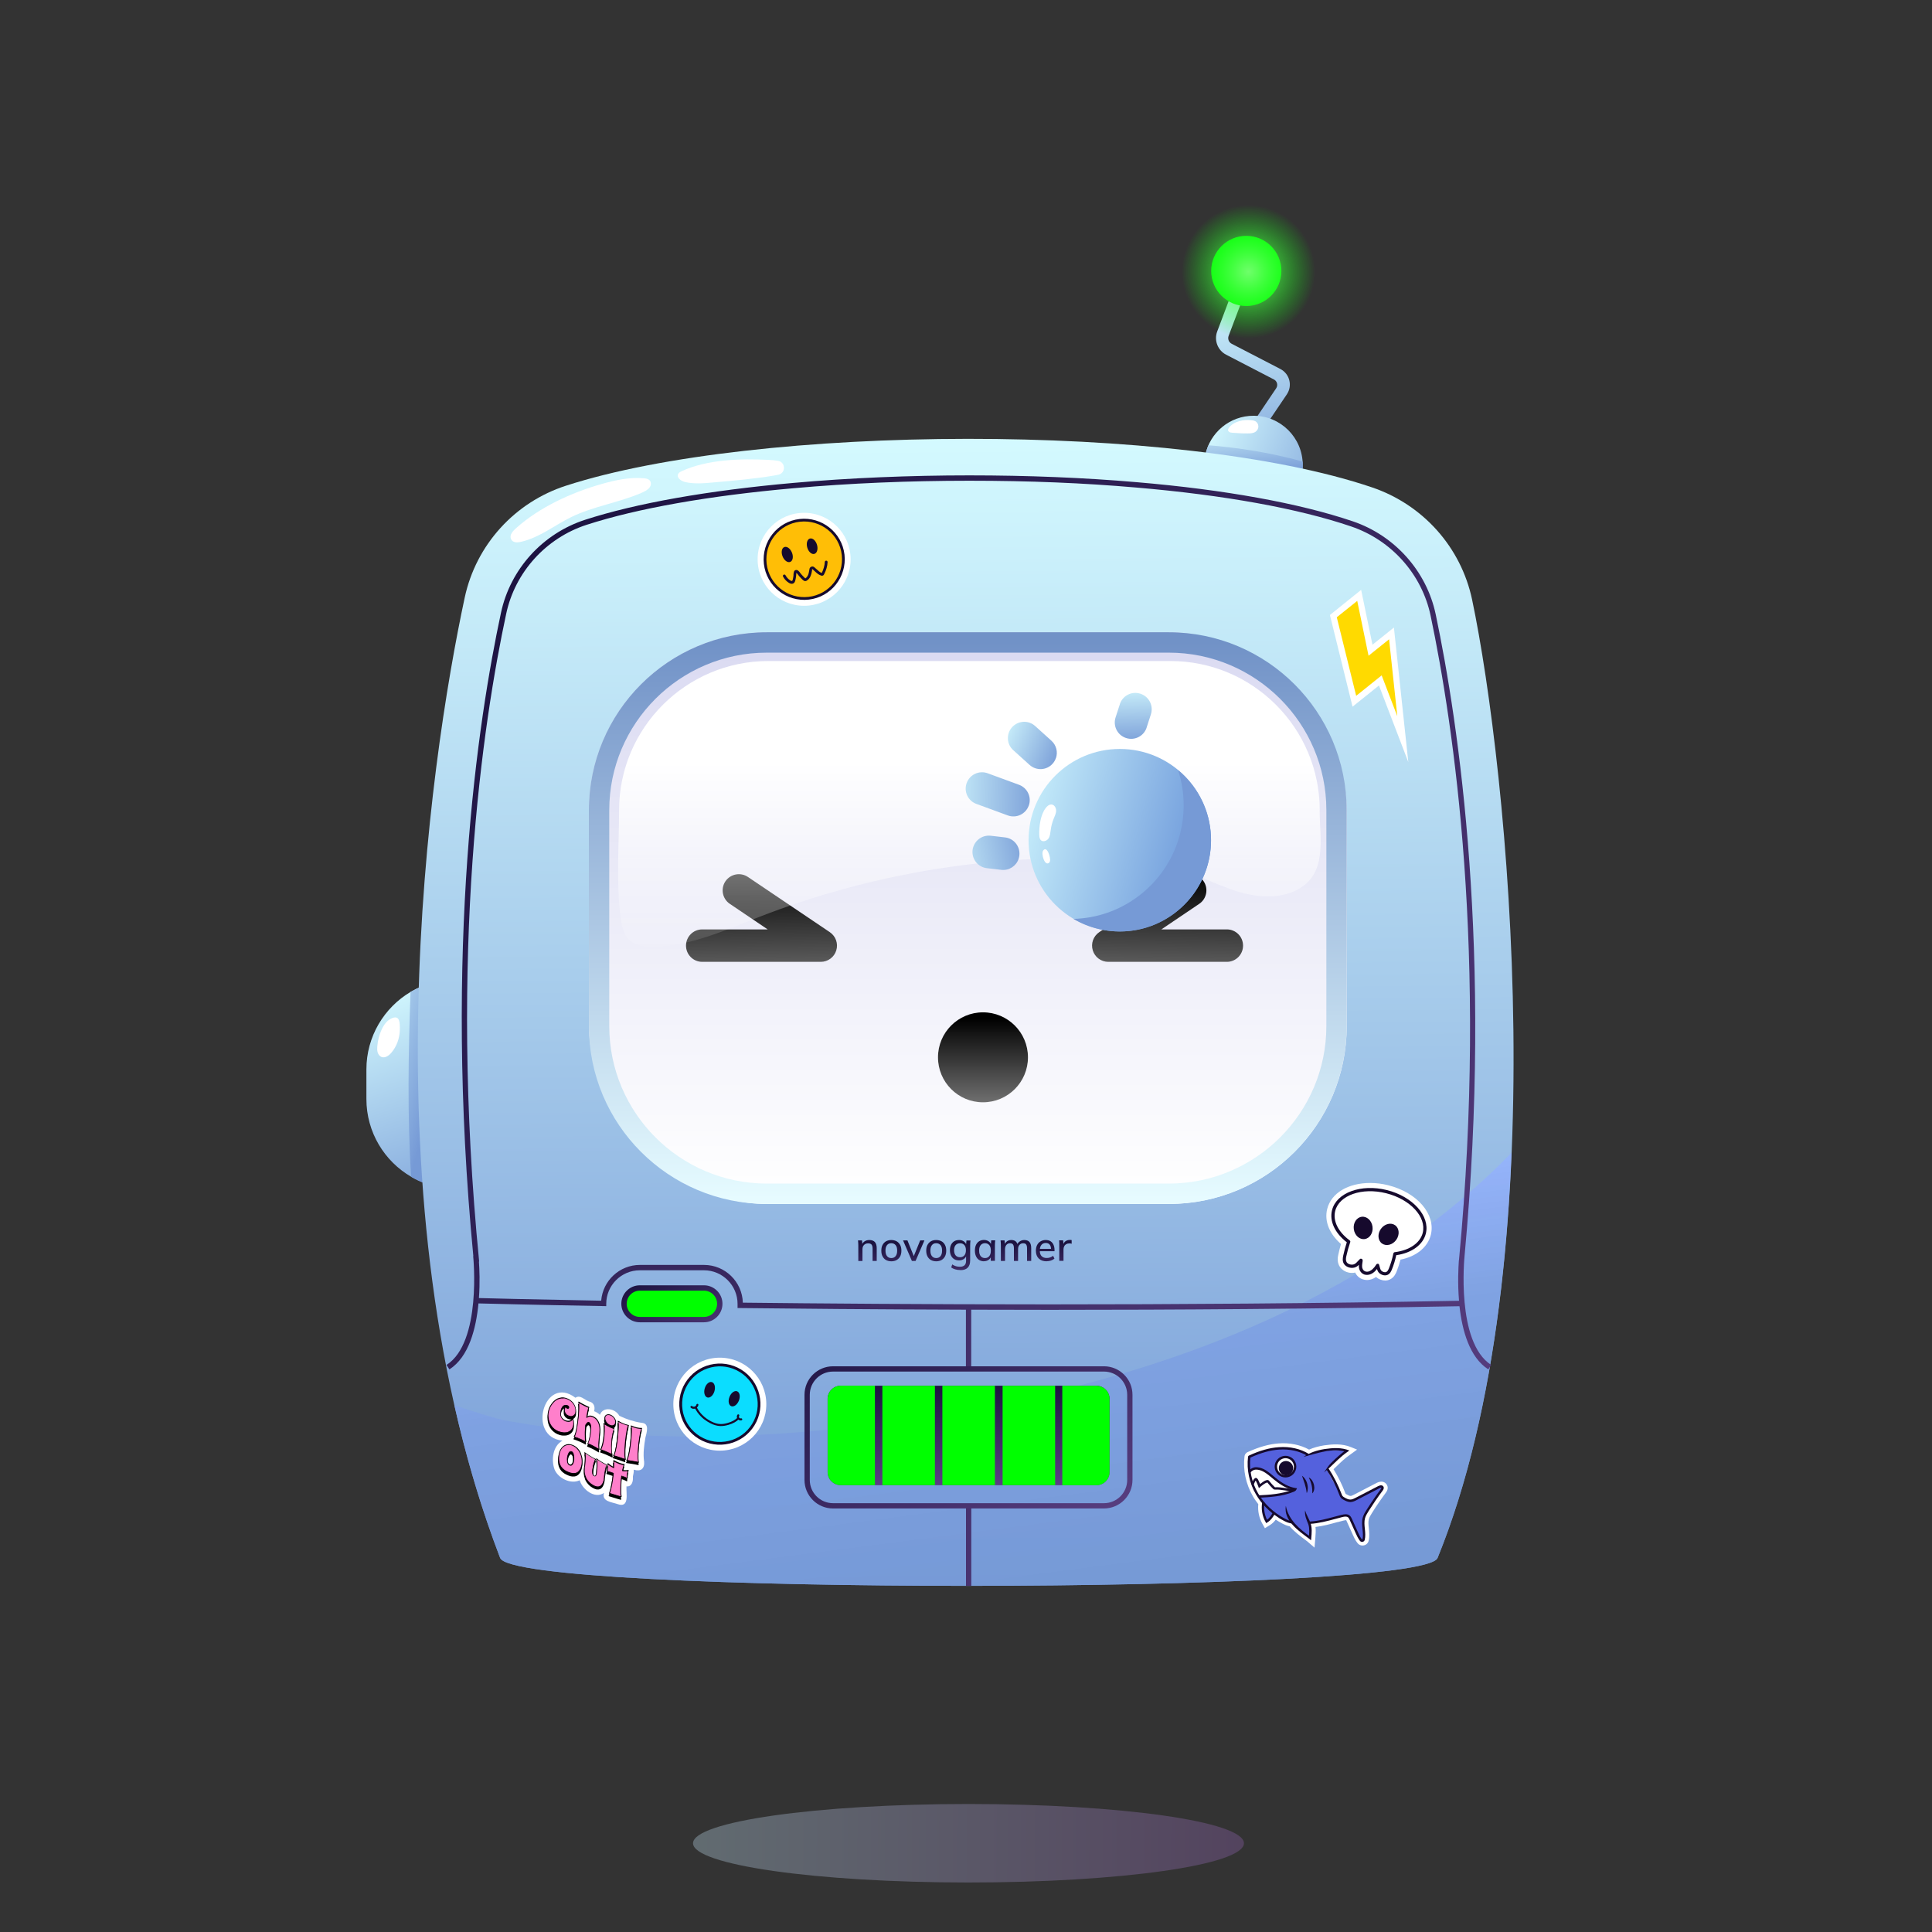 <?xml version="1.0" encoding="UTF-8"?>
<svg xmlns="http://www.w3.org/2000/svg" xmlns:xlink="http://www.w3.org/1999/xlink" viewBox="0 0 256 256">
  <rect x="0" y="0" width="256" height="256" fill="#333333" stroke="none"/>
  <defs>
    <style>
      .cls-1 {
        fill: url(#linear-gradient-9);
      }

      .cls-1, .cls-2, .cls-3, .cls-4, .cls-5, .cls-6, .cls-7, .cls-8, .cls-9, .cls-10, .cls-11, .cls-12, .cls-13, .cls-14, .cls-15, .cls-16, .cls-17, .cls-18, .cls-19, .cls-20, .cls-21, .cls-22, .cls-23, .cls-24, .cls-25, .cls-26, .cls-27, .cls-28, .cls-29, .cls-30, .cls-31, .cls-32, .cls-33, .cls-34, .cls-35, .cls-36, .cls-37, .cls-38, .cls-39, .cls-40, .cls-41, .cls-42, .cls-43, .cls-44 {
        stroke-width: 0px;
      }

      .cls-1, .cls-28 {
        mix-blend-mode: multiply;
      }

      .cls-2 {
        fill: url(#linear-gradient);
      }

      .cls-3 {
        fill: url(#linear-gradient-33);
      }

      .cls-4 {
        fill: url(#linear-gradient-29);
      }

      .cls-5 {
        fill: url(#linear-gradient-32);
      }

      .cls-6 {
        fill: url(#linear-gradient-30);
      }

      .cls-7 {
        fill: url(#linear-gradient-31);
      }

      .cls-8 {
        fill: url(#linear-gradient-28);
      }

      .cls-9 {
        fill: url(#linear-gradient-25);
      }

      .cls-10 {
        fill: url(#linear-gradient-11);
      }

      .cls-11 {
        fill: url(#linear-gradient-12);
      }

      .cls-12 {
        fill: url(#linear-gradient-13);
      }

      .cls-13 {
        fill: url(#linear-gradient-10);
      }

      .cls-14 {
        fill: url(#linear-gradient-17);
      }

      .cls-15 {
        fill: url(#linear-gradient-16);
      }

      .cls-16 {
        fill: url(#linear-gradient-19);
      }

      .cls-17 {
        fill: url(#linear-gradient-15);
      }

      .cls-18 {
        fill: url(#linear-gradient-23);
      }

      .cls-19 {
        fill: url(#linear-gradient-21);
      }

      .cls-20 {
        fill: url(#linear-gradient-18);
      }

      .cls-21 {
        fill: url(#linear-gradient-14);
      }

      .cls-22 {
        fill: url(#linear-gradient-22);
      }

      .cls-23 {
        fill: url(#linear-gradient-20);
      }

      .cls-24 {
        fill: url(#linear-gradient-27);
      }

      .cls-25 {
        fill: url(#linear-gradient-24);
      }

      .cls-26 {
        fill: url(#linear-gradient-26);
      }

      .cls-27 {
        fill: url(#linear-gradient-7);
        opacity: .93;
      }

      .cls-28 {
        fill: url(#_ÅÂÁ_Ï_ÌÌ_È_ËÂÌÚ_153);
        opacity: .3;
      }

      .cls-29 {
        fill: url(#linear-gradient-4);
      }

      .cls-30 {
        fill: url(#linear-gradient-2);
      }

      .cls-31 {
        fill: url(#linear-gradient-3);
      }

      .cls-32 {
        fill: url(#linear-gradient-8);
      }

      .cls-33 {
        fill: url(#linear-gradient-5);
      }

      .cls-34 {
        fill: url(#linear-gradient-6);
      }

      .cls-45 {
        isolation: isolate;
      }

      .cls-36 {
        fill: url(#radial-gradient);
        mix-blend-mode: screen;
      }

      .cls-37 {
        fill: #5461dd;
      }

      .cls-38 {
        fill: #0bddff;
      }

      .cls-39 {
        fill: #160a2d;
      }

      .cls-40 {
        fill: #ff7fcb;
      }

      .cls-41 {
        fill: #fff;
      }

      .cls-42 {
        fill: #ffda00;
      }

      .cls-43 {
        fill: #ffbe06;
      }

      .cls-44 {
        fill: lime;
      }
    </style>
    <linearGradient id="linear-gradient" x1="4270.29" y1="130.98" x2="4259.19" y2="163.08" gradientTransform="translate(4319.64) rotate(-180) scale(1 -1)" gradientUnits="userSpaceOnUse">
      <stop offset="0" stop-color="#d4faff"/>
      <stop offset=".99" stop-color="#769ad6"/>
    </linearGradient>
    <linearGradient id="linear-gradient-2" x1="4275.92" y1="140.31" x2="4253.75" y2="146.5" gradientTransform="translate(4319.64) rotate(-180) scale(1 -1)" gradientUnits="userSpaceOnUse">
      <stop offset="0" stop-color="#d4faff"/>
      <stop offset=".63" stop-color="#769ad6"/>
    </linearGradient>
    <linearGradient id="linear-gradient-3" x1="164.04" y1="37.11" x2="169.22" y2="65.17" gradientTransform="matrix(1,0,0,1,0,0)" xlink:href="#linear-gradient"/>
    <linearGradient id="linear-gradient-4" x1="160.11" y1="56.33" x2="179.81" y2="64.22" gradientTransform="matrix(1,0,0,1,0,0)" xlink:href="#linear-gradient"/>
    <linearGradient id="linear-gradient-5" x1="165.48" y1="55.08" x2="166.82" y2="66.4" gradientUnits="userSpaceOnUse">
      <stop offset="0" stop-color="#d4faff"/>
      <stop offset=".72" stop-color="#769ad6"/>
    </linearGradient>
    <radialGradient id="radial-gradient" cx="165.43" cy="36.01" fx="165.43" fy="36.01" r="12.65" gradientUnits="userSpaceOnUse">
      <stop offset="0" stop-color="#6fff6a"/>
      <stop offset=".1" stop-color="#61ff5d" stop-opacity=".88"/>
      <stop offset=".32" stop-color="#3fff3c" stop-opacity=".57"/>
      <stop offset=".65" stop-color="#09ff08" stop-opacity=".08"/>
      <stop offset=".7" stop-color="lime" stop-opacity="0"/>
    </radialGradient>
    <linearGradient id="linear-gradient-6" x1="127.27" y1="57.53" x2="128.54" y2="211.05" gradientTransform="matrix(1,0,0,1,0,0)" xlink:href="#linear-gradient"/>
    <linearGradient id="linear-gradient-7" x1="127.59" y1="148.95" x2="140.15" y2="245.86" gradientUnits="userSpaceOnUse">
      <stop offset=".14" stop-color="#94b1ff" stop-opacity=".86"/>
      <stop offset=".32" stop-color="#7ea0e2" stop-opacity=".96"/>
      <stop offset=".64" stop-color="#769ad6"/>
    </linearGradient>
    <linearGradient id="linear-gradient-8" x1="128.24" y1="158.87" x2="128.24" y2="84.27" gradientUnits="userSpaceOnUse">
      <stop offset="0" stop-color="#fff"/>
      <stop offset=".97" stop-color="#dbdbf2"/>
    </linearGradient>
    <linearGradient id="linear-gradient-9" x1="128.24" y1="158.87" x2="128.24" y2="84.27" gradientUnits="userSpaceOnUse">
      <stop offset="0" stop-color="#e6fbff"/>
      <stop offset=".99" stop-color="#7192c7"/>
    </linearGradient>
    <linearGradient id="linear-gradient-10" x1="114.98" y1="171.68" x2="114.92" y2="164.54" gradientUnits="userSpaceOnUse">
      <stop offset=".01" stop-color="#5c4185"/>
      <stop offset=".98" stop-color="#1b1240"/>
    </linearGradient>
    <linearGradient id="linear-gradient-11" x1="118.16" y1="171.66" x2="118.1" y2="164.52" xlink:href="#linear-gradient-10"/>
    <linearGradient id="linear-gradient-12" x1="121.14" y1="171.63" x2="121.08" y2="164.49" xlink:href="#linear-gradient-10"/>
    <linearGradient id="linear-gradient-13" x1="124.11" y1="171.61" x2="124.05" y2="164.47" xlink:href="#linear-gradient-10"/>
    <linearGradient id="linear-gradient-14" x1="127.28" y1="171.58" x2="127.22" y2="164.44" xlink:href="#linear-gradient-10"/>
    <linearGradient id="linear-gradient-15" x1="130.58" y1="171.55" x2="130.52" y2="164.41" xlink:href="#linear-gradient-10"/>
    <linearGradient id="linear-gradient-16" x1="134.67" y1="171.52" x2="134.61" y2="164.38" xlink:href="#linear-gradient-10"/>
    <linearGradient id="linear-gradient-17" x1="138.56" y1="171.49" x2="138.5" y2="164.35" xlink:href="#linear-gradient-10"/>
    <linearGradient id="linear-gradient-18" x1="141.22" y1="171.47" x2="141.16" y2="164.33" xlink:href="#linear-gradient-10"/>
    <linearGradient id="linear-gradient-19" x1="93.14" y1="180.69" x2="86.61" y2="168.08" xlink:href="#linear-gradient-10"/>
    <linearGradient id="_ÅÂÁ_Ï_ÌÌ_È_ËÂÌÚ_153" data-name="ÅÂÁ˚ÏﬂÌÌ˚È „‡‰ËÂÌÚ 153" x1="164.76" y1="244.39" x2="92.64" y2="244.08" gradientUnits="userSpaceOnUse">
      <stop offset="0" stop-color="#9d68c2"/>
      <stop offset="1" stop-color="#ccedff"/>
    </linearGradient>
    <linearGradient id="linear-gradient-20" x1="209.96" y1="204.84" x2="60.02" y2="71.63" xlink:href="#linear-gradient-10"/>
    <linearGradient id="linear-gradient-21" x1="171.49" y1="254.84" x2="35.27" y2="96.93" xlink:href="#linear-gradient-10"/>
    <linearGradient id="linear-gradient-22" x1="139.45" y1="209.65" x2="115.32" y2="168.02" xlink:href="#linear-gradient-10"/>
    <linearGradient id="linear-gradient-23" x1="128.39" y1="196.98" x2="128.3" y2="183.45" gradientUnits="userSpaceOnUse">
      <stop offset="0" stop-color="#5c4185"/>
      <stop offset="1" stop-color="#1b1240"/>
    </linearGradient>
    <linearGradient id="linear-gradient-24" x1="154.56" y1="133.11" x2="154.87" y2="114.59" gradientUnits="userSpaceOnUse">
      <stop offset=".02" stop-color="gray"/>
      <stop offset=".95" stop-color="#000"/>
    </linearGradient>
    <linearGradient id="linear-gradient-25" x1="595" y1="133.11" x2="595.31" y2="114.59" gradientTransform="translate(696.04) rotate(-180) scale(1 -1)" xlink:href="#linear-gradient-24"/>
    <linearGradient id="linear-gradient-26" x1="130.25" y1="148" x2="130.25" y2="134.21" xlink:href="#linear-gradient-24"/>
    <linearGradient id="linear-gradient-27" x1="128.44" y1="127.31" x2="128.44" y2="87.34" gradientUnits="userSpaceOnUse">
      <stop offset="0" stop-color="#fff" stop-opacity="0"/>
      <stop offset=".21" stop-color="#fff" stop-opacity=".32"/>
      <stop offset=".52" stop-color="#fff" stop-opacity=".81"/>
      <stop offset=".66" stop-color="#fff"/>
    </linearGradient>
    <linearGradient id="linear-gradient-28" x1="220.01" y1="-60.28" x2="224.06" y2="-47.13" gradientTransform="translate(110.9 332.74) rotate(-71.28)" xlink:href="#linear-gradient"/>
    <linearGradient id="linear-gradient-29" x1="211.06" y1="-57.24" x2="217.44" y2="-46.12" gradientTransform="translate(110.9 332.74) rotate(-71.28)" xlink:href="#linear-gradient"/>
    <linearGradient id="linear-gradient-30" x1="230.26" y1="-55.75" x2="229.56" y2="-46.05" gradientTransform="translate(110.9 332.74) rotate(-71.28)" xlink:href="#linear-gradient"/>
    <linearGradient id="linear-gradient-31" x1="242.19" y1="-40.8" x2="233.98" y2="-37.68" gradientTransform="translate(110.9 332.74) rotate(-71.28)" xlink:href="#linear-gradient"/>
    <linearGradient id="linear-gradient-32" x1="217.35" y1="-50.52" x2="234.19" y2="-24.05" gradientTransform="translate(5.89 290.87) rotate(-42.4)" gradientUnits="userSpaceOnUse">
      <stop offset="0" stop-color="#d2f9ff"/>
      <stop offset=".99" stop-color="#618dd6"/>
    </linearGradient>
    <linearGradient id="linear-gradient-33" x1="111.52" y1="-822.87" x2="117.78" y2="-801.5" gradientTransform="translate(725.89 684.69) rotate(-53.47)" gradientUnits="userSpaceOnUse">
      <stop offset="0" stop-color="#d4faff"/>
      <stop offset=".64" stop-color="#769ad6"/>
    </linearGradient>
  </defs>
  <g class="cls-45">
    <g id="Layer_8" data-name="Layer 8">
      <g>
        <g>
          <g>
            <path class="cls-2" d="m48.55,141.72v3.9c0,4.41,2.39,8.26,5.95,10.32.54.31,1.09.58,1.67.8l-.34-26.02c-.49.21-.96.45-1.42.71-3.51,2.08-5.86,5.91-5.86,10.28Z"/>
            <path class="cls-30" d="m54.49,155.94c.54.31,1.09.58,1.67.8l-.34-26.02c-.49.21-.96.45-1.42.71-.29,7.47-.44,16.76.08,24.5Z"/>
            <path class="cls-41" d="m51.37,135.27c-.35.31-.6.72-.8,1.15-.33.71-.52,1.49-.58,2.27-.02.26-.02.53.06.78s.25.48.49.58c.47.19.98-.16,1.31-.55.72-.84,1.11-1.94,1.13-3.05,0-.38.04-1.22-.27-1.51-.35-.34-1.05.08-1.34.33Z"/>
          </g>
          <g>
            <path class="cls-31" d="m166.73,56.42h0c-.37-.25-.47-.75-.22-1.13l2.59-3.84c.27-.4.13-.95-.3-1.17l-6.33-3.28c-1.12-.58-1.63-1.91-1.18-3.09l1.98-5.25c.16-.42.63-.63,1.05-.47h0c.42.16.63.63.47,1.05l-1.99,5.26c-.15.4.02.86.4,1.05l6.45,3.34c1.24.64,1.64,2.21.86,3.37l-2.66,3.94c-.25.37-.75.47-1.13.22Z"/>
            <circle class="cls-44" cx="165.14" cy="35.9" r="4.65"/>
            <path class="cls-29" d="m172.59,62.22c.02-.2.03-.4.03-.61h0c0-3.6-2.92-6.52-6.52-6.52h0c-3.16,0-5.79,2.24-6.39,5.22l12.88,1.9Z"/>
            <path class="cls-33" d="m172.62,61.61c0,.21-.01.41-.03.61l-12.88-1.9c.09-.46.24-.91.42-1.32,3.15.25,7.78.83,12.47,2.16.02.15.02.31.02.46Z"/>
            <circle class="cls-36" cx="165.14" cy="35.9" r="11.54"/>
            <path class="cls-41" d="m162.79,56.77s-.06.1-.07.16c-.02.13.07.26.18.32s.25.08.38.09c.69.06,1.39.1,2.08.09.35,0,.73-.02,1.02-.23.22-.16.37-.43.36-.71s-.16-.55-.4-.68c-.14-.07-.29-.1-.44-.12-1.05-.14-2.49.11-3.11,1.07Z"/>
          </g>
          <path class="cls-34" d="m66.27,206.44c-17.97-46.92-9.39-105.38-4.69-127.27,1.5-6.98,6.62-12.61,13.41-14.81,25.1-8.14,81.14-8.5,106.84.23,6.72,2.29,11.76,7.91,13.23,14.86,4.67,22.19,11.45,87.64-4.57,126.99-1.99,4.89-122.31,4.96-124.21,0Z"/>
          <path class="cls-27" d="m200.29,152.74c-.8,19.13-3.58,38.39-9.81,53.7-1.99,4.89-122.32,4.96-124.21,0-2.51-6.56-4.51-13.35-6.06-20.23,2.78.9,5.38,1.78,7.37,2.13,18.28,3.17,37.07,2.28,55.32-.59,27.5-4.34,55.26-13.66,75.33-32.96.7-.68,1.39-1.36,2.06-2.05Z"/>
          <g>
            <g>
              <g>
                <path class="cls-41" d="m183.52,169.67c-.43,0-.86-.17-1.19-.46-.37.26-.78.4-1.19.4-.21,0-.42-.04-.62-.11-.43-.16-.76-.47-.95-.88,0,0,0,0,0,0-.14.03-.28.05-.43.05-.71,0-1.37-.37-1.68-.94-.32-.59-.19-1.22-.12-1.52.1-.45.21-.91.35-1.37-1.55-1.35-2.23-3.05-1.83-4.64.52-2.1,2.76-3.45,5.7-3.45.79,0,1.59.1,2.38.3,3.85.96,6.33,3.85,5.65,6.58-.41,1.64-1.92,2.86-4.02,3.28-.14.55-.31,1.07-.51,1.57-.1.24-.32.79-.9,1.06-.2.09-.41.14-.64.14h0Z"/>
                <path class="cls-41" d="m188.73,163.41c.55-2.22-1.69-4.68-5.01-5.51s-6.46.3-7.01,2.51c-.36,1.44.47,2.99,2,4.12-.21.61-.39,1.23-.52,1.86-.06.31-.12.64.04.92.2.37.71.54,1.14.45.43-.09.71-.55.96-.77-.02.32-.11.63-.06.94.05.32.23.61.55.73.44.16.88-.05,1.2-.36.2-.19.38-.41.51-.65.1.29.12.65.35.87s.6.33.89.2c.24-.11.36-.36.45-.59.27-.65.46-1.32.6-2.01,1.98-.24,3.52-1.23,3.89-2.72Z"/>
              </g>
              <path class="cls-39" d="m180.88,168.91s-.08-.02-.12-.04c-.37-.14-.63-.48-.69-.9-.02-.13-.02-.26,0-.38-.17.17-.38.32-.64.38-.55.12-1.14-.12-1.38-.55-.19-.35-.13-.73-.06-1.07.12-.57.28-1.16.47-1.74-1.59-1.23-2.32-2.81-1.96-4.25.58-2.33,3.84-3.52,7.27-2.67,3.43.86,5.74,3.44,5.16,5.77-.37,1.48-1.87,2.57-3.92,2.86-.14.67-.34,1.31-.58,1.9-.08.19-.22.54-.56.7-.4.18-.86,0-1.12-.24-.16-.15-.24-.34-.29-.53-.09.11-.18.21-.28.31-.41.39-.88.54-1.3.44Zm-.48-2.12s.03,0,.04.02c.08.04.12.12.12.2,0,.12-.02.23-.04.34-.03.19-.05.38-.03.56.02.13.1.44.42.56.42.15.82-.17.97-.31.19-.18.35-.38.48-.6.04-.07.12-.11.2-.11.09,0,.15.06.18.14.03.09.05.18.08.28.05.2.1.39.22.51.16.15.44.26.65.16.16-.07.25-.24.35-.48.25-.61.44-1.27.59-1.97.02-.09.09-.16.18-.17,1.95-.24,3.37-1.22,3.71-2.56.52-2.1-1.65-4.45-4.85-5.25-3.2-.8-6.23.26-6.75,2.35-.33,1.31.39,2.77,1.92,3.9.07.06.11.15.07.24-.21.61-.38,1.23-.51,1.83-.06.27-.1.56.02.78.14.27.55.42.91.34.24-.05.44-.27.62-.47.09-.09.17-.18.25-.25.05-.05.12-.06.19-.04Z"/>
            </g>
            <ellipse class="cls-39" cx="180.63" cy="162.7" rx="1.25" ry="1.49" transform="translate(-19.96 25.36) rotate(-7.61)"/>
            <ellipse class="cls-39" cx="183.99" cy="163.56" rx="1.49" ry="1.25" transform="translate(-56.16 217.7) rotate(-54.34)"/>
          </g>
          <g>
            <path class="cls-41" d="m85.34,193.63c-.14-1,0-2.14.18-3.13.17-.71.58-1.91-.51-1.97-1.01-.15-2.01-.47-2.95-.93-.5-.95-2.13-1.3-2.57-.13-.22-.21-.48-.38-.77-.48.17-.58-.03-1.16-.67-1.29-.56-.17-1.18-.94-1.8-.49-4.14-3.14-6.5,5.23-1.71,5.68-1.31.7-1.53,2.59-1.04,3.87.5,1.13,2.14,1.95,3.31,1.38.36,1.22,2,2.52,3.22,1.68-.33,1.13,1.02,1.21,1.77,1.47,1.65.6,1.15-1.39,1.21-2.34.73.09.91-.72.85-1.29.05-.3.15-.61.11-.92.94.29,1.46-.11,1.38-1.09Z"/>
            <g>
              <g>
                <path class="cls-35" d="m76.25,186.84c-.03-.11-.08-.23-.14-.35-.06-.12-.14-.24-.24-.35-.1-.11-.22-.22-.36-.31-.15-.1-.32-.18-.5-.24-.21-.07-.42-.1-.62-.08-.2.02-.39.07-.56.15-.17.08-.34.2-.48.34-.14.14-.27.29-.38.47-.11.17-.2.35-.27.55-.07.19-.12.39-.14.59-.02.18-.02.36,0,.53.02.18.05.35.1.52.05.17.12.33.21.48.09.15.19.29.32.42.12.12.27.24.42.34.16.1.33.17.52.23.15.05.29.08.43.09.1.01.2.01.29,0,.23-.01.42-.06.59-.15.17-.09.31-.22.41-.38.1-.16.17-.35.19-.55.02-.15.01-.31-.01-.46-.02-.16-.07-.3-.14-.43,0-.02-.03-.03-.05-.03-.02,0-.04.02-.05.04-.04.12-.09.2-.16.25-.07.05-.15.09-.23.1-.08.02-.17.02-.25,0-.08-.01-.15-.03-.2-.05-.04-.01-.09-.03-.14-.06-.05-.03-.1-.06-.16-.1-.05-.04-.1-.09-.15-.15-.05-.05-.09-.12-.12-.19-.03-.07-.06-.16-.07-.25-.02-.09-.02-.2,0-.32.02-.18.05-.32.09-.43.04-.11.09-.2.14-.27.05-.06.1-.11.16-.14.06-.03.11-.05.16-.05.05,0,.1,0,.13,0,.04,0,.07.02.1.02.04.01.07.03.09.05.02.02.04.04.06.06.01.02.02.04.03.06,0,.02,0,.03,0,.05,0,.03-.01.05-.03.06-.02.01-.05,0-.1,0-.02,0-.05-.02-.07-.04-.02-.01-.03-.03-.05-.06-.02-.02-.03-.06-.03-.09,0-.02-.02-.03-.03-.04-.02,0-.04,0-.05,0-.06.05-.11.11-.14.19-.03.07-.06.16-.07.24-.01.09,0,.18.01.27.02.09.05.18.1.26.05.08.11.16.2.23.08.07.18.13.31.17.14.05.27.07.38.06.12-.01.22-.05.31-.11.09-.06.16-.13.21-.23.05-.09.09-.19.1-.3h0c0-.08.01-.17,0-.27,0-.1-.03-.21-.06-.32Z"/>
                <path class="cls-35" d="m79.38,191.32c.01-.2.03-.39.05-.59.02-.2.04-.39.06-.57.03-.27.03-.52,0-.75-.03-.23-.08-.43-.16-.61-.08-.18-.18-.34-.3-.47-.12-.13-.26-.24-.42-.31-.16-.08-.31-.12-.47-.12-.12,0-.24.04-.36.11.02-.1.03-.2.05-.3.02-.13.05-.26.07-.37.02-.11.05-.21.07-.3.02-.09.05-.16.07-.22,0-.01,0-.03,0-.04,0-.01-.02-.02-.03-.03-.04-.01-.08-.03-.13-.05-.04-.02-.09-.04-.15-.07-.06-.03-.13-.06-.2-.1-.11-.05-.24-.12-.39-.2-.14-.07-.29-.16-.47-.27-.02-.01-.04-.01-.06,0-.02.01-.02.04-.02.06.02.04.03.11.03.19,0,.08.01.18.01.29,0,.11,0,.22,0,.35,0,.12-.01.25-.02.37-.02.29-.04.6-.08.92l-.02.14c0,.07-.02.16-.03.26-.01.1-.03.22-.05.35-.02.13-.04.26-.06.4-.02.14-.05.27-.08.4-.03.13-.06.26-.09.37-.03.11-.06.21-.1.3-.03.08-.06.14-.1.18-.01.01-.02.03-.01.05,0,.02.02.03.04.04.2.06.4.13.59.21.17.07.33.14.47.21.07.04.14.07.2.1.06.03.11.06.15.08.05.03.09.05.13.07.02,0,.04,0,.06,0,.02-.01.03-.03.02-.05-.02-.14-.04-.29-.05-.46,0-.17-.01-.35-.01-.54,0-.19,0-.39.02-.58.01-.2.03-.39.04-.59.03-.05.07-.1.1-.15.03-.05.07-.09.1-.12.03-.03.06-.05.09-.06.02,0,.04,0,.05,0,.04.02.08.05.1.09.03.04.06.09.07.15.02.06.03.12.04.18,0,.06.01.13.02.19,0,.06,0,.11,0,.16,0,.05,0,.09,0,.12-.02.2-.05.38-.07.56-.02.17-.05.34-.09.5-.03.15-.07.3-.11.44-.04.13-.09.26-.15.38,0,.01,0,.03,0,.04,0,.01.02.03.03.03.09.03.2.08.32.13.12.05.25.12.38.18.14.07.28.14.41.22.14.08.26.15.37.22,0,0,.01,0,.02,0,.01,0,.02,0,.03,0,.02-.01.03-.03.02-.05-.02-.15-.03-.31-.04-.49,0-.18,0-.37.02-.56Z"/>
                <path class="cls-35" d="m81.07,192.54c-.01-.17-.02-.35-.02-.52,0-.17,0-.34.02-.51.01-.17.03-.34.04-.5.03-.28.08-.54.13-.78.05-.23.11-.43.17-.59,0-.01,0-.03,0-.04,0-.01-.02-.02-.03-.03-.04-.01-.08-.03-.13-.04-.04-.01-.09-.03-.15-.06-.06-.02-.13-.05-.2-.09-.12-.05-.25-.12-.39-.2-.14-.08-.3-.18-.46-.29-.02-.01-.04-.01-.06,0-.02.01-.03.04-.02.06.02.05.03.11.03.18,0,.07.01.16.02.25,0,.09,0,.19,0,.29,0,.1,0,.2,0,.3-.01.23-.03.47-.05.73,0,.01,0,.04-.01.08v.06c-.02.08-.03.17-.05.27-.02.11-.04.22-.06.35-.02.12-.05.25-.09.37-.03.12-.07.23-.11.32-.04.09-.08.17-.12.22-.01.01-.02.03-.01.05,0,.02.02.03.03.04.21.07.41.15.59.22.19.08.35.15.48.21.07.03.14.06.2.09l.15.07s.09.05.13.07c0,0,.01,0,.02,0,.01,0,.03,0,.04-.01.02-.01.02-.03.02-.05-.03-.17-.05-.34-.06-.51Z"/>
                <path class="cls-35" d="m80.22,188.76c.06.1.13.18.22.26.09.08.18.14.28.19.09.04.18.07.26.08.01,0,.03,0,.04,0,.1,0,.19,0,.27-.04.08-.03.15-.09.2-.16.05-.07.08-.16.1-.26.01-.1,0-.2-.03-.3-.03-.1-.07-.2-.14-.29-.06-.09-.13-.18-.22-.25-.08-.08-.18-.14-.28-.19-.1-.05-.2-.08-.3-.08-.1,0-.19,0-.27.04-.08.03-.15.08-.2.15-.05.07-.08.15-.1.25-.01.1,0,.2.03.3.03.1.07.2.13.3Z"/>
                <path class="cls-35" d="m82.82,193.15c0-.2,0-.42,0-.65,0-.23.02-.47.04-.71.02-.24.04-.48.07-.71.02-.2.05-.4.08-.6.03-.2.06-.37.09-.53.03-.16.06-.31.09-.44.03-.13.06-.23.09-.31,0-.01,0-.03,0-.05,0-.01-.02-.02-.04-.03-.04,0-.08-.02-.13-.03-.04,0-.09-.02-.16-.04-.06-.02-.13-.04-.21-.07-.12-.04-.25-.1-.39-.16-.15-.07-.3-.15-.47-.25-.02-.01-.04,0-.06,0s-.02.04-.02.06c.02.04.03.11.03.19,0,.08.01.18.01.29,0,.11,0,.23,0,.35,0,.12-.01.24-.02.36-.02.28-.04.59-.08.92l-.02.14c0,.07-.02.16-.03.26-.01.1-.03.22-.05.35-.02.13-.04.26-.06.4-.02.14-.05.27-.08.4-.03.13-.06.25-.09.37-.03.11-.06.21-.1.3-.03.08-.07.14-.1.18-.01.01-.02.03-.01.05,0,.02.02.03.04.04.23.06.42.12.59.18.18.06.34.11.48.16.07.03.14.05.2.07l.15.05s.09.04.13.05c0,0,0,0,.01,0,.01,0,.03,0,.04-.01.01-.01.02-.03.02-.05-.03-.16-.05-.34-.05-.54Z"/>
                <path class="cls-35" d="m84.63,194.07c-.03-.15-.05-.32-.06-.52,0-.2-.01-.41,0-.64,0-.22.02-.46.04-.7.02-.24.04-.48.07-.71.02-.21.05-.41.08-.6.03-.2.06-.38.09-.54.03-.17.06-.32.1-.45.03-.13.06-.24.09-.32,0-.02,0-.03,0-.05-.01-.01-.03-.02-.04-.02-.04,0-.08,0-.14,0-.04,0-.09,0-.16-.01-.07,0-.14-.02-.21-.03-.12-.02-.26-.06-.4-.1-.15-.04-.31-.1-.47-.18-.02,0-.04,0-.06,0-.02.01-.02.04-.01.06.02.04.03.1.03.18,0,.08.01.17.01.28,0,.11,0,.22,0,.34,0,.12-.01.24-.02.36-.02.28-.04.59-.08.92l-.02.14c0,.07-.02.16-.03.26-.01.1-.03.22-.05.35-.02.13-.04.26-.06.4-.02.14-.05.27-.08.41-.03.13-.06.26-.09.38-.03.12-.06.22-.1.31-.03.09-.07.15-.1.19-.01.01-.01.04,0,.05,0,.02.02.03.04.03.22.03.42.06.6.09l.2.03c.11.02.2.03.29.05.08.01.14.02.2.04l.15.03c.05.01.1.02.13.03,0,0,0,0,0,0,.02,0,.03,0,.04-.02.01-.01.02-.03.01-.05Z"/>
              </g>
              <g>
                <path class="cls-35" d="m77.09,193.39c-.04-.16-.09-.32-.15-.48-.07-.16-.15-.31-.25-.45-.1-.15-.23-.28-.36-.39-.14-.12-.31-.21-.49-.28-.27-.1-.52-.13-.75-.08-.22.05-.41.15-.57.3-.16.14-.28.33-.38.54-.09.21-.15.43-.18.66-.01.13-.02.26-.02.41,0,.14.01.29.04.44.03.15.07.29.14.43.06.14.14.27.25.4.1.12.23.23.39.34.15.1.33.19.55.28.19.07.36.12.5.13.02,0,.05,0,.07,0,.18.01.32,0,.45-.05.13-.05.25-.12.34-.22.09-.09.17-.2.24-.32.06-.12.11-.24.15-.37.04-.13.06-.25.07-.37.02-.13.02-.28.01-.43,0-.15-.03-.31-.06-.47Zm-1.54-.67s.04-.01.07,0c.02,0,.03,0,.05.01.05.02.09.05.12.1.04.05.06.11.09.17.02.07.04.14.05.22,0,.08.01.16.02.24,0,.08,0,.15,0,.22,0,.07,0,.12-.01.17h0c0,.07-.02.14-.04.22-.02.08-.05.15-.09.21-.04.06-.08.1-.13.13-.05.03-.1.03-.17,0-.07-.03-.13-.07-.17-.14-.04-.07-.07-.15-.09-.24-.02-.09-.03-.18-.03-.27,0-.09,0-.17.01-.23,0-.04.01-.1.03-.16.01-.06.03-.13.05-.19.02-.07.04-.13.07-.19.03-.06.06-.11.09-.15.03-.04.07-.07.11-.08Z"/>
                <path class="cls-35" d="m80.39,194.33s-.08-.03-.13-.05c-.04-.02-.09-.04-.15-.07-.06-.03-.13-.06-.2-.11-.11-.06-.24-.14-.38-.23-.14-.09-.3-.2-.46-.33-.02-.01-.04-.01-.06,0-.02.01-.03.04-.02.06.02.05.03.11.04.18,0,.07.01.16.02.25,0,.09,0,.19,0,.29,0,.1,0,.2,0,.3-.01.23-.03.47-.06.73,0,.08-.02.15-.03.23-.01.07-.03.13-.05.18-.02.04-.04.07-.07.08-.03.01-.07,0-.1-.03-.04-.02-.07-.06-.09-.11-.03-.06-.04-.12-.05-.19-.01-.07-.02-.15-.01-.23,0-.08,0-.16.01-.23.04-.31.09-.58.15-.8.07-.22.13-.42.2-.58.01-.03,0-.06-.03-.07-.04-.02-.09-.04-.15-.07-.05-.02-.1-.05-.17-.09-.07-.04-.14-.08-.22-.13-.12-.07-.25-.15-.41-.25-.14-.09-.3-.2-.47-.33-.02-.01-.05-.01-.06,0-.02.02-.02.04-.01.06.03.07.05.17.06.29.01.13.02.27.01.41,0,.15-.01.3-.02.45-.01.15-.03.28-.04.4-.01.1-.02.18-.03.23,0,.05-.01.1-.02.12,0,.01,0,.02,0,.03,0,0,0,.02-.01.03,0,0,0,.03,0,.06-.01.12-.02.25-.02.39,0,.14.02.28.05.41.03.14.07.28.12.42.05.14.13.28.22.4.09.13.2.26.32.38.13.12.28.23.45.33.2.12.38.19.53.22.02,0,.04,0,.05,0,.13.02.26,0,.36-.03.12-.04.22-.11.3-.21.08-.09.14-.19.19-.31.05-.11.09-.23.12-.35.03-.12.04-.23.06-.32,0-.05,0-.09.01-.14,0-.05,0-.1.01-.15.02-.14.04-.29.06-.44.02-.14.05-.28.08-.41.03-.13.06-.25.08-.36.03-.11.06-.2.09-.28,0-.01,0-.03,0-.04,0-.01-.02-.02-.03-.03Z"/>
                <path class="cls-35" d="m83.14,195.68c.01-.09.02-.17.04-.25.02-.08.04-.17.07-.25,0-.02,0-.04-.01-.05-.01-.01-.03-.02-.05-.01-.09.02-.2.04-.32.04-.11,0-.23,0-.35-.02.03-.15.06-.28.09-.4.03-.13.07-.24.1-.33,0-.02,0-.03,0-.05,0-.01-.02-.02-.04-.02-.04,0-.08,0-.13-.02-.04,0-.09-.02-.16-.03-.06-.01-.13-.03-.21-.06-.12-.04-.25-.09-.39-.15-.15-.07-.3-.15-.47-.25-.02-.01-.04-.01-.06,0-.02.01-.03.03-.03.05,0,.13.01.27.01.42,0,.13,0,.26,0,.41-.11-.06-.23-.13-.34-.2-.13-.09-.25-.18-.34-.27-.02-.01-.04-.02-.06-.01-.02,0-.03.03-.03.05,0,.11,0,.21,0,.31,0,.1-.01.2-.02.3,0,.02,0,.05-.01.09,0,.03-.01.07-.02.1,0,.03-.02.07-.03.1-.01.03-.02.05-.03.06,0,.01-.01.03,0,.05,0,.02.02.03.04.03.12.03.25.07.4.12.13.04.26.09.39.13l-.04.31c-.05.39-.11.79-.19,1.19-.08.4-.18.77-.29,1.12,0,.01,0,.03,0,.04,0,.01.02.02.03.03l.07.02c.19.06.36.11.52.16.14.04.27.08.39.12l.3.09c.06.02.11.03.15.04.05.02.09.03.13.04,0,0,0,0,0,0,.02,0,.03,0,.04-.01.01-.01.02-.03.02-.05-.03-.15-.05-.33-.06-.53,0-.2-.01-.4,0-.62,0-.22.02-.44.03-.67.02-.22.04-.45.06-.67l.02-.19c.11.04.22.08.33.12.13.05.24.1.33.16.02.01.04.01.06,0,.02-.01.03-.03.03-.05,0-.09-.01-.17,0-.26,0-.08,0-.17.02-.25Z"/>
              </g>
            </g>
            <g>
              <g>
                <g>
                  <path class="cls-40" d="m76.28,187.12c-.01.1-.04.19-.09.28-.05.09-.12.16-.2.21-.08.05-.18.09-.28.1-.11.01-.23,0-.36-.06-.12-.04-.21-.1-.29-.16-.08-.07-.14-.14-.19-.22-.05-.08-.08-.16-.09-.25-.02-.09-.02-.17-.01-.25,0-.08.03-.16.06-.23.03-.07.07-.13.13-.17,0,.05.02.08.04.11.02.03.04.05.06.07.02.02.05.04.08.05.07.02.12.03.15,0,.03-.02.05-.06.06-.1,0-.02,0-.04,0-.07,0-.02-.02-.05-.03-.07-.02-.02-.04-.05-.07-.07-.03-.02-.06-.04-.11-.06-.02,0-.06-.02-.1-.03-.04,0-.1-.01-.15,0-.06,0-.12.03-.18.06-.06.03-.12.08-.18.15-.06.07-.11.16-.15.28-.04.12-.08.27-.1.45-.01.12-.01.23,0,.33.02.1.04.19.08.27.04.08.08.15.13.2.05.06.1.11.16.15.06.04.11.08.16.11.05.03.1.05.14.06.06.02.13.04.21.05.09.01.17.01.26,0,.09-.02.17-.05.25-.11.08-.06.14-.15.18-.28.06.13.11.27.13.42.02.15.03.3.01.45-.02.2-.08.38-.18.53-.1.15-.23.27-.39.36-.16.09-.35.14-.56.15-.22.01-.45-.02-.7-.1-.19-.06-.36-.13-.51-.23-.15-.09-.29-.2-.41-.33-.12-.12-.23-.26-.31-.41-.09-.15-.15-.3-.21-.47-.05-.16-.09-.33-.1-.51-.02-.17-.01-.35,0-.52.02-.19.07-.38.14-.57.07-.19.16-.37.26-.54.11-.17.23-.32.37-.46.14-.14.3-.24.47-.33.17-.08.35-.13.55-.15.19-.02.39.01.6.08.19.06.35.14.49.24.14.09.26.2.35.31.1.11.17.22.23.34.06.12.11.23.14.34.03.11.05.21.06.31,0,.1,0,.19,0,.26Z"/>
                  <path class="cls-35" d="m74.58,189.88c-.13-.02-.28-.05-.43-.09-.19-.06-.37-.14-.52-.23-.16-.1-.3-.21-.42-.34-.13-.13-.23-.27-.32-.42-.09-.15-.16-.31-.21-.48-.05-.17-.09-.34-.1-.52-.02-.18-.01-.36,0-.53.02-.2.07-.39.14-.59.07-.19.16-.38.27-.55.11-.17.24-.33.38-.47.15-.14.31-.25.48-.34.18-.08.37-.13.56-.15.2-.02.41.01.62.08.19.06.36.14.5.24.14.09.26.2.36.31.1.11.18.23.24.35.06.12.11.24.14.35.03.11.05.22.06.32,0,.1,0,.19,0,.27h0c-.01.11-.05.21-.1.3-.05.09-.13.17-.21.23-.09.06-.19.09-.31.11-.12.01-.24,0-.38-.06-.12-.05-.22-.1-.31-.17-.08-.07-.15-.15-.2-.23-.05-.08-.08-.17-.1-.26-.02-.09-.02-.18-.01-.27.01-.09.03-.17.07-.24.04-.08.08-.14.14-.19.01-.01.03-.02.05,0,.02,0,.03.02.03.04,0,.04.02.07.03.09.02.02.03.04.05.06.02.02.04.03.07.04.05.02.08.02.1,0,.02-.01.03-.03.03-.06,0-.01,0-.03,0-.05,0-.02-.01-.04-.03-.06-.01-.02-.03-.04-.06-.06-.02-.02-.06-.04-.09-.05-.02,0-.05-.02-.1-.02-.04,0-.08,0-.13,0-.05,0-.1.02-.16.05-.05.03-.11.07-.16.14-.05.07-.1.15-.14.27-.04.11-.07.26-.09.43-.01.12-.01.23,0,.32.02.09.04.18.07.25.03.07.07.14.12.19.05.06.1.11.15.15.05.04.11.07.16.1.05.03.1.05.14.06.05.02.12.03.2.05.08.01.16.01.25,0,.08-.01.16-.05.23-.1.07-.05.12-.14.16-.25,0-.02.03-.04.05-.04.02,0,.04.01.05.03.07.13.11.28.14.43.02.15.03.31.01.46-.02.21-.09.39-.19.55-.1.16-.24.29-.41.38-.17.09-.36.14-.59.15-.09,0-.19,0-.29,0Zm.1-4.58c-.09-.01-.18-.01-.26,0-.18.01-.36.06-.53.14-.16.08-.32.18-.45.32-.14.13-.26.28-.37.45-.1.16-.19.34-.26.53-.07.19-.11.37-.13.56-.02.17-.02.34,0,.51.01.17.05.33.1.49.05.16.12.31.2.46.08.14.18.27.3.4.12.12.25.23.4.32.15.09.32.17.5.22.26.08.48.11.69.1.21-.01.39-.06.54-.14.15-.08.28-.2.37-.34.09-.15.15-.32.18-.51.02-.14.01-.29,0-.43-.02-.1-.04-.2-.08-.29-.04.08-.09.14-.15.18-.08.06-.17.11-.27.12-.09.02-.19.02-.28,0-.09-.01-.17-.03-.22-.05-.04-.02-.1-.04-.15-.07-.06-.03-.11-.07-.17-.11-.06-.04-.11-.1-.17-.16-.05-.06-.1-.14-.14-.22-.04-.08-.06-.17-.08-.28-.02-.1-.02-.22,0-.35.02-.18.05-.34.1-.46.05-.12.1-.22.16-.3.06-.08.13-.13.19-.17.07-.03.13-.06.2-.06.06,0,.12,0,.17,0,.05,0,.08.02.11.03.05.02.09.04.12.07.03.03.06.05.08.08.02.03.03.06.04.09,0,.03.01.06,0,.08,0,.06-.03.11-.08.14-.05.03-.11.03-.2,0-.04-.02-.07-.04-.1-.06-.03-.02-.05-.05-.07-.08,0-.01-.01-.03-.02-.04-.02.03-.04.06-.05.09-.03.06-.05.14-.06.21,0,.08,0,.16.01.23.02.08.05.16.09.23.04.07.1.14.17.2.07.06.17.11.28.15.12.05.23.06.33.05.1-.01.19-.04.26-.09.07-.05.13-.11.18-.19.05-.08.08-.17.09-.26,0-.07,0-.16,0-.25,0-.09-.02-.2-.05-.3-.03-.11-.07-.22-.13-.33-.06-.11-.13-.22-.23-.33-.09-.11-.21-.21-.34-.3-.14-.09-.3-.17-.48-.23-.11-.04-.22-.06-.32-.07Z"/>
                </g>
                <g>
                  <path class="cls-40" d="m79.38,192.06c-.11-.07-.24-.15-.38-.23-.14-.08-.28-.15-.42-.22-.13-.07-.26-.13-.39-.18-.12-.05-.23-.1-.32-.13.06-.12.11-.25.16-.39.04-.14.08-.29.11-.44.03-.16.06-.32.09-.5.02-.18.05-.36.07-.56,0-.03,0-.07,0-.12,0-.05,0-.11,0-.17,0-.06,0-.12-.02-.19,0-.07-.02-.13-.04-.19-.02-.06-.05-.11-.08-.16-.03-.05-.07-.08-.12-.11-.03-.02-.06-.02-.1,0-.03.02-.07.04-.11.07-.04.03-.07.08-.11.13-.04.05-.07.11-.11.17-.02.2-.03.4-.04.61-.01.2-.02.4-.02.59,0,.19,0,.37.01.54,0,.17.03.33.05.47-.04-.02-.08-.04-.13-.07-.04-.02-.09-.05-.15-.08-.06-.03-.12-.06-.2-.1-.14-.07-.3-.14-.48-.21-.18-.07-.38-.14-.59-.21.04-.04.07-.11.11-.19.03-.09.07-.19.1-.3.03-.12.06-.24.09-.37.03-.13.05-.27.08-.4.02-.14.04-.27.06-.4.02-.13.03-.25.05-.35.01-.1.03-.19.03-.27,0-.07.01-.12.02-.14.03-.33.06-.64.08-.93,0-.12.01-.24.02-.37,0-.12,0-.24,0-.35,0-.11,0-.21-.01-.29,0-.09-.02-.15-.04-.2.17.1.33.2.47.27.14.08.28.15.39.2.08.04.14.07.21.1.06.03.11.05.16.07.05.02.1.04.13.05-.02.06-.05.14-.07.23-.02.09-.05.19-.07.31-.02.11-.05.24-.07.37-.02.13-.05.27-.07.42.14-.12.28-.17.43-.18.15,0,.3.04.45.11.15.08.28.18.4.3.12.13.22.28.29.45.08.18.13.37.16.6.03.22.03.47,0,.74-.02.18-.04.38-.06.57-.02.2-.04.39-.05.59-.01.19-.02.38-.02.56,0,.18.01.35.04.5Z"/>
                  <path class="cls-35" d="m79.37,192.11s-.02,0-.02,0c-.11-.07-.24-.15-.37-.22-.14-.08-.28-.15-.41-.22-.13-.07-.26-.13-.38-.18-.12-.05-.23-.1-.32-.13-.01,0-.03-.02-.03-.03,0-.01,0-.03,0-.04.06-.12.11-.24.15-.38.04-.14.08-.28.11-.44.03-.16.06-.32.09-.5.02-.18.05-.36.07-.56,0-.03,0-.07,0-.12,0-.05,0-.1,0-.16,0-.06,0-.12-.02-.19,0-.06-.02-.12-.04-.18-.02-.05-.04-.1-.07-.15-.03-.04-.06-.07-.1-.09-.02,0-.03,0-.05,0-.03.01-.06.03-.09.06-.03.03-.07.07-.1.12-.03.05-.07.1-.1.15-.02.2-.03.4-.04.59-.01.2-.02.39-.02.58,0,.19,0,.37.01.54,0,.17.03.32.05.46,0,.02,0,.04-.02.05-.02.01-.04.01-.06,0-.04-.02-.08-.04-.13-.07-.04-.02-.09-.05-.15-.08-.06-.03-.12-.06-.2-.1-.14-.07-.3-.14-.47-.21-.18-.08-.38-.14-.59-.21-.02,0-.03-.02-.04-.04,0-.02,0-.04.01-.05.03-.04.06-.1.1-.18.03-.08.07-.18.1-.3.03-.11.06-.24.09-.37.03-.13.05-.27.08-.4.02-.14.04-.27.06-.4.02-.13.03-.25.05-.35.01-.1.03-.19.03-.26l.02-.14c.03-.33.06-.64.08-.92,0-.12.01-.24.02-.37,0-.12,0-.24,0-.35,0-.11,0-.2-.01-.29,0-.08-.02-.14-.03-.19,0-.02,0-.04.02-.06.02-.01.04-.02.06,0,.18.11.33.2.47.27.15.08.28.15.39.2.08.04.14.07.2.1.06.03.11.05.15.07.05.02.09.04.13.05.01,0,.03.02.03.03,0,.01,0,.03,0,.04-.02.06-.05.13-.07.22-.02.09-.05.2-.07.3-.02.11-.05.24-.07.37-.02.1-.03.19-.05.3.12-.07.24-.11.36-.11.16,0,.31.04.47.12.15.08.29.18.42.31.12.13.22.29.3.47.08.18.13.38.16.61.03.23.03.48,0,.75-.02.18-.04.38-.06.57-.02.19-.04.39-.05.59-.01.19-.02.38-.02.56,0,.18.01.34.04.49,0,.02,0,.04-.02.05-.01,0-.02,0-.03,0Zm-1.42-.85c.08.03.17.07.27.11.12.05.25.12.39.19.14.07.28.15.42.23.1.06.19.11.28.17-.01-.12-.02-.25-.02-.39,0-.18,0-.37.02-.57.01-.2.03-.4.05-.59.02-.2.04-.39.06-.57.03-.26.03-.51,0-.72-.03-.22-.08-.41-.15-.58-.07-.17-.17-.32-.28-.44-.11-.12-.24-.22-.39-.29-.14-.07-.28-.11-.42-.11-.13,0-.27.06-.4.16-.02.01-.04.02-.06,0-.02-.01-.03-.03-.03-.05.02-.15.04-.29.07-.42.02-.13.05-.26.07-.37.02-.11.05-.21.07-.31.02-.07.04-.13.06-.18-.03,0-.05-.02-.09-.03-.04-.02-.1-.04-.16-.07-.06-.03-.13-.06-.21-.1-.11-.06-.25-.12-.39-.2-.11-.06-.23-.13-.37-.21,0,.03,0,.06,0,.09,0,.09.01.19.01.3,0,.11,0,.23,0,.35,0,.12-.01.25-.02.37-.02.29-.04.6-.08.93l-.02.14c0,.07-.02.16-.03.27-.01.1-.03.22-.05.35-.02.13-.04.26-.06.4-.02.14-.05.27-.08.41-.03.13-.06.26-.09.38-.03.12-.07.22-.1.31-.02.06-.05.1-.07.14.18.06.36.12.52.19.18.07.34.14.48.21.07.04.14.07.2.1.06.03.11.06.15.08.01,0,.02.01.03.02-.02-.11-.03-.24-.03-.37,0-.17-.01-.36-.01-.55,0-.19,0-.39.02-.59.01-.2.03-.4.04-.61,0,0,0-.02,0-.02.04-.06.07-.12.11-.17.04-.05.08-.1.12-.14.04-.04.08-.07.12-.08.05-.02.1-.02.14,0,.06.03.1.07.14.13.04.05.07.11.09.18.02.06.04.13.05.2,0,.07.02.13.02.2,0,.06,0,.12,0,.17,0,.05,0,.09,0,.12-.02.2-.05.39-.07.56-.02.18-.05.35-.09.5-.03.16-.07.31-.12.45-.04.12-.08.23-.13.34Z"/>
                </g>
                <g>
                  <path class="cls-40" d="m81.11,192.74s-.08-.04-.13-.06c-.04-.02-.09-.04-.15-.07-.06-.03-.12-.06-.2-.09-.14-.06-.3-.13-.48-.21-.18-.08-.38-.15-.59-.22.05-.05.09-.13.13-.23.04-.1.08-.21.11-.33.03-.12.06-.24.09-.37.02-.13.05-.24.06-.35.02-.11.03-.2.04-.28,0-.08.02-.12.02-.14.03-.26.04-.5.05-.73,0-.1,0-.2,0-.3,0-.1,0-.2,0-.29,0-.09,0-.18-.02-.25,0-.08-.02-.14-.04-.19.17.11.32.21.47.29.14.08.28.15.39.2.08.04.14.07.21.09.06.02.11.04.16.06.05.02.1.03.14.04-.06.16-.11.36-.17.6-.05.24-.1.5-.13.78-.02.16-.03.33-.04.5-.01.17-.02.34-.02.52,0,.17,0,.35.02.52.01.17.03.34.06.51Zm-.97-4.89c.01-.09.04-.17.08-.23.05-.06.1-.11.18-.13.07-.03.15-.04.24-.03.09,0,.18.03.28.08.1.05.19.11.27.18.08.07.15.15.21.24.06.09.1.18.13.28.03.1.04.19.03.28-.01.09-.04.17-.09.23-.05.06-.11.11-.18.14-.07.03-.15.04-.24.04-.09,0-.18-.03-.28-.08-.1-.05-.19-.11-.27-.18-.08-.08-.15-.16-.21-.25-.06-.09-.1-.19-.13-.29-.03-.1-.04-.19-.03-.28Z"/>
                  <path class="cls-35" d="m81.11,192.79s-.01,0-.02,0c-.04-.02-.08-.04-.13-.07l-.15-.07c-.06-.03-.12-.06-.2-.09-.13-.06-.29-.13-.48-.21-.18-.07-.38-.15-.59-.22-.02,0-.03-.02-.03-.04,0-.02,0-.04.01-.05.04-.05.09-.12.12-.22.04-.1.08-.21.11-.32.03-.12.06-.24.09-.37.02-.13.05-.24.06-.35.02-.11.03-.2.04-.27v-.06s.02-.07.02-.08c.02-.25.04-.5.05-.73,0-.1,0-.2,0-.3,0-.1,0-.2,0-.29,0-.09,0-.17-.02-.25,0-.07-.02-.13-.03-.18,0-.02,0-.05.02-.06.02-.01.04-.01.06,0,.17.11.32.21.46.29.14.08.27.15.39.2.08.03.14.06.2.09.06.02.11.04.15.06.05.02.09.03.13.04.01,0,.03.01.03.03,0,.01,0,.03,0,.04-.06.16-.11.36-.17.59-.05.24-.1.5-.13.78-.02.16-.03.33-.04.5-.01.17-.02.34-.02.51,0,.17,0,.35.02.52.01.17.03.34.06.51,0,.02,0,.04-.02.05-.01,0-.02.01-.04.01Zm-1.45-.74c.19.07.36.13.52.2.19.08.35.15.48.21.07.03.14.07.2.09l.15.07s.02.01.03.02c-.02-.14-.03-.27-.04-.41-.01-.17-.02-.35-.02-.53,0-.17,0-.35.02-.52.01-.17.03-.34.04-.5.03-.29.08-.55.13-.79.05-.21.1-.4.15-.55-.03,0-.05-.02-.08-.03-.04-.01-.1-.03-.16-.06-.06-.02-.13-.06-.21-.09-.12-.06-.25-.12-.4-.2-.11-.06-.23-.14-.36-.22,0,.02,0,.04,0,.07,0,.08.01.16.02.25,0,.09,0,.19,0,.29,0,.1,0,.2,0,.3-.01.23-.03.48-.05.73,0,.01,0,.04-.01.09v.06c-.02.08-.03.17-.05.28-.02.11-.04.23-.06.35-.02.13-.05.25-.09.37-.03.12-.07.23-.11.33-.03.07-.06.13-.1.19Zm1.35-3.08c-.08,0-.17-.04-.26-.08-.1-.05-.2-.11-.28-.19-.09-.08-.16-.17-.22-.26-.06-.1-.11-.2-.13-.3-.03-.1-.04-.21-.03-.3h0c.01-.1.04-.18.1-.25.05-.07.12-.12.2-.15.08-.03.17-.04.27-.04.1,0,.2.04.3.08.1.05.2.11.28.19.09.08.16.16.22.25.06.09.11.19.14.29.03.1.04.2.03.3-.01.1-.04.19-.1.26-.05.07-.12.13-.2.16-.08.03-.17.05-.27.04-.01,0-.03,0-.04,0Zm-.35-1.47s-.01,0-.02,0c-.08,0-.16,0-.22.03-.06.03-.11.06-.15.12-.04.05-.07.12-.07.2h0c0,.08,0,.17.02.26.03.09.07.18.12.27.05.09.12.17.2.24.08.07.17.13.26.17.09.04.18.07.26.07.08,0,.15,0,.22-.03.06-.03.11-.07.16-.13.04-.06.07-.13.08-.21,0-.08,0-.17-.02-.26-.03-.09-.07-.18-.12-.26-.05-.08-.12-.16-.2-.23-.08-.07-.16-.13-.26-.17-.08-.04-.17-.06-.24-.07Z"/>
                </g>
                <g>
                  <path class="cls-40" d="m82.86,193.39s-.08-.03-.13-.05c-.04-.02-.09-.03-.15-.06-.06-.02-.13-.04-.2-.07-.14-.05-.3-.1-.48-.16-.18-.06-.38-.12-.59-.18.04-.04.07-.11.11-.19.03-.09.07-.19.1-.3.03-.12.06-.24.09-.37.03-.13.05-.27.08-.41.02-.14.04-.27.06-.4.02-.13.03-.25.05-.35.01-.1.03-.19.03-.27,0-.07.01-.12.02-.14.03-.33.06-.64.08-.92,0-.12.01-.24.02-.37,0-.12,0-.24,0-.35,0-.11,0-.21-.01-.29,0-.09-.02-.15-.04-.2.17.1.33.18.47.25.15.07.28.12.4.16.08.03.15.05.21.07.06.02.12.03.16.04.05.01.1.02.14.03-.03.08-.06.19-.09.32-.03.13-.06.28-.09.44-.03.17-.06.34-.09.54-.03.19-.06.39-.08.6-.03.24-.05.47-.07.72-.02.24-.03.48-.04.71,0,.23,0,.45,0,.65,0,.21.03.39.06.55Z"/>
                  <path class="cls-35" d="m82.85,193.44s0,0-.01,0c-.04-.01-.08-.03-.13-.05l-.15-.05c-.06-.02-.13-.04-.2-.07-.14-.05-.3-.1-.48-.16-.17-.05-.36-.11-.59-.18-.02,0-.03-.02-.04-.04,0-.02,0-.04.01-.05.03-.04.06-.1.1-.18.03-.08.07-.19.1-.3.03-.12.06-.24.09-.37.03-.13.05-.27.08-.4.02-.14.04-.27.06-.4.02-.13.03-.25.05-.35.01-.1.03-.19.03-.26l.02-.14c.03-.33.06-.64.08-.92,0-.12.01-.24.02-.36,0-.12,0-.24,0-.35,0-.11,0-.21-.01-.29,0-.08-.02-.14-.03-.19,0-.02,0-.04.02-.06.02-.01.04-.02.06,0,.17.1.32.18.47.25.14.06.27.12.39.16.08.03.15.05.21.07.06.02.11.03.16.04.05.01.1.02.13.03.02,0,.03.01.04.03,0,.01,0,.03,0,.05-.03.08-.06.19-.09.31-.03.13-.06.28-.09.44-.03.16-.06.33-.09.53-.03.19-.06.39-.08.6-.03.23-.05.47-.07.71-.02.24-.03.48-.04.71,0,.23,0,.45,0,.65,0,.2.03.38.05.54,0,.02,0,.04-.02.05-.01,0-.03.01-.04.01Zm-1.46-.59c.2.06.37.11.52.16.18.06.34.11.48.16.08.03.14.05.2.07l.15.05s.03.01.04.02c-.02-.14-.03-.3-.04-.47,0-.21,0-.43,0-.66,0-.23.02-.47.04-.71.02-.24.04-.48.07-.72.02-.2.05-.41.08-.6.03-.2.06-.38.09-.54.03-.17.06-.32.1-.45.03-.1.05-.19.07-.27-.02,0-.05-.01-.08-.02-.04,0-.1-.02-.16-.04-.06-.02-.13-.04-.21-.07-.12-.04-.26-.1-.4-.16-.12-.05-.24-.12-.37-.19,0,.03,0,.06,0,.09,0,.08.01.18.01.3,0,.11,0,.23,0,.35,0,.12-.01.25-.02.37-.02.29-.04.6-.08.93l-.02.14c0,.07-.02.16-.03.27-.01.1-.03.22-.05.35-.02.13-.04.26-.06.4-.02.14-.05.27-.08.41-.03.13-.06.26-.09.38-.03.12-.07.22-.1.31-.02.06-.05.1-.07.14Z"/>
                </g>
                <g>
                  <path class="cls-40" d="m84.61,193.76s-.08-.01-.13-.03c-.04,0-.1-.02-.16-.03-.06-.01-.13-.02-.2-.04-.14-.02-.31-.05-.49-.08-.19-.03-.39-.06-.6-.09.04-.05.07-.11.11-.21.03-.09.07-.19.1-.31.03-.12.06-.24.09-.38.03-.14.05-.27.08-.41.02-.14.04-.27.06-.4.02-.13.03-.25.05-.35.01-.1.03-.19.03-.27,0-.07.01-.12.02-.14.03-.33.06-.64.08-.92,0-.12.01-.24.02-.36,0-.12,0-.24,0-.34,0-.11,0-.2-.01-.29,0-.08-.02-.15-.04-.19.17.08.33.14.48.18.15.04.28.08.4.1.08.01.15.03.21.03.06,0,.12.01.16.01.05,0,.1,0,.14,0-.03.09-.06.2-.09.33-.03.13-.06.28-.1.45-.03.17-.06.35-.09.54-.03.19-.06.39-.08.6-.03.24-.05.47-.07.71-.02.24-.03.47-.04.7,0,.23,0,.44,0,.64,0,.2.03.38.06.53Z"/>
                  <path class="cls-35" d="m84.6,193.82s0,0,0,0c-.04,0-.08-.01-.13-.03l-.15-.03c-.06-.01-.13-.02-.2-.04-.09-.02-.19-.03-.3-.05l-.19-.03c-.18-.03-.39-.06-.6-.09-.02,0-.03-.02-.04-.03,0-.02,0-.04,0-.05.03-.04.07-.11.1-.19.03-.09.07-.19.1-.31.03-.12.06-.24.09-.38.03-.13.05-.27.08-.41.02-.14.04-.27.06-.4.02-.13.03-.25.05-.35.01-.1.03-.19.03-.26l.02-.14c.03-.33.06-.64.08-.92,0-.12.01-.24.02-.36,0-.12,0-.24,0-.34,0-.11,0-.2-.01-.28,0-.08-.02-.14-.03-.18,0-.02,0-.04.01-.06.02-.01.04-.02.06,0,.17.07.33.13.47.18.14.04.27.07.4.1.08.01.15.03.22.03.06,0,.11.01.15.01.05,0,.1,0,.14,0,.02,0,.03,0,.04.02.01.01.01.03,0,.05-.03.08-.06.19-.09.32-.03.13-.06.28-.1.45-.03.16-.06.34-.09.54-.03.19-.05.39-.08.6-.03.23-.05.47-.07.71-.02.24-.03.47-.04.7,0,.23,0,.44,0,.64,0,.2.03.37.06.52,0,.02,0,.03-.01.05-.01.01-.03.02-.04.02Zm-1.49-.36c.19.03.36.05.52.08l.19.03c.11.02.21.03.3.05.08.01.15.03.21.04l.16.03s.04,0,.06.01c-.02-.14-.04-.29-.05-.46,0-.2-.01-.41,0-.64,0-.23.02-.46.04-.7.02-.24.04-.48.07-.72.02-.21.05-.41.08-.6.03-.2.06-.38.09-.54.03-.17.06-.32.1-.45.02-.1.05-.19.07-.26-.02,0-.05,0-.07,0-.04,0-.1,0-.16-.01-.07,0-.14-.02-.22-.03-.13-.02-.27-.06-.41-.1-.12-.04-.25-.08-.39-.14,0,.03,0,.06.01.1,0,.08.01.18.01.29,0,.11,0,.22,0,.35,0,.12-.01.24-.02.36-.02.28-.04.59-.08.92l-.02.14c0,.07-.02.16-.03.27-.01.1-.03.22-.05.35-.02.13-.04.26-.06.4-.02.14-.05.27-.08.41-.03.14-.06.26-.09.38-.03.12-.07.23-.1.32-.02.06-.04.11-.07.15Z"/>
                </g>
              </g>
              <g>
                <g>
                  <path class="cls-40" d="m77.12,193.98c-.01.11-.04.23-.07.36-.03.13-.08.25-.14.36-.06.12-.14.22-.23.31-.09.09-.2.16-.32.2-.12.04-.27.06-.43.05-.16,0-.35-.06-.56-.14-.21-.08-.39-.17-.54-.27-.15-.1-.28-.21-.38-.33-.1-.12-.19-.25-.24-.39-.06-.14-.1-.28-.13-.42-.03-.14-.04-.29-.04-.43,0-.14,0-.28.02-.4.03-.22.08-.44.17-.64.09-.2.21-.38.37-.52.15-.14.34-.24.55-.29.21-.05.45-.02.72.08.18.07.34.16.47.28.14.11.25.24.35.38.1.14.18.29.24.44.06.16.11.31.15.47.04.16.06.31.06.46,0,.15,0,.29-.01.43Zm-1.11-.44s.01-.1.01-.17c0-.07,0-.14,0-.22,0-.08,0-.16-.02-.24,0-.08-.03-.16-.05-.23-.02-.07-.05-.13-.09-.19-.04-.05-.09-.09-.15-.12-.06-.02-.11-.02-.16,0-.05.02-.09.05-.13.1-.04.05-.07.1-.1.17-.03.06-.05.13-.07.2-.02.07-.04.13-.05.2-.01.06-.02.12-.03.16,0,.06-.01.15-.01.24,0,.1.01.19.03.28.02.09.05.18.1.26.05.08.11.13.2.17.08.03.15.03.21,0,.06-.03.11-.08.15-.15.04-.07.07-.14.1-.22.02-.08.04-.16.05-.23Z"/>
                  <path class="cls-35" d="m75.85,195.31c-.15-.02-.31-.06-.5-.13-.22-.08-.4-.17-.55-.28-.16-.11-.29-.22-.39-.34-.11-.13-.19-.26-.25-.4-.06-.14-.11-.29-.14-.43-.03-.15-.04-.29-.04-.44,0-.14,0-.28.02-.41.03-.23.09-.45.18-.66.09-.21.22-.39.38-.54.16-.15.36-.25.57-.3.23-.05.48-.02.75.08.18.07.35.17.49.28.14.11.26.25.36.39.1.14.19.29.25.45.06.16.11.32.15.48.04.16.06.32.06.47,0,.15,0,.3-.01.43h0c-.01.11-.04.24-.07.37-.04.13-.08.25-.15.37-.06.12-.14.23-.24.32-.1.1-.21.17-.34.22-.13.05-.28.06-.45.05-.02,0-.05,0-.07,0Zm-.38-3.83c-.12-.01-.23,0-.33.01-.2.04-.37.14-.52.27-.15.13-.27.3-.35.5-.09.2-.15.41-.17.62-.01.12-.02.26-.02.4,0,.14.01.28.04.42.03.14.07.28.13.41.06.13.13.25.24.37.1.11.22.22.37.32.14.1.32.18.53.26.21.08.39.12.54.13.16,0,.3,0,.41-.05.12-.04.22-.1.3-.19.09-.09.16-.19.22-.3.06-.11.1-.23.14-.35.03-.12.06-.24.07-.35h0c.01-.13.02-.27.01-.42,0-.15-.03-.3-.06-.45-.03-.15-.08-.31-.15-.46-.06-.15-.14-.3-.24-.43-.1-.14-.21-.26-.34-.37-.13-.11-.29-.2-.46-.27-.12-.05-.24-.08-.36-.09Zm1.7,2.5h0s0,0,0,0Zm-1.6.22s-.06-.01-.1-.02c-.1-.04-.17-.1-.22-.19-.05-.08-.08-.18-.1-.27-.02-.1-.03-.2-.03-.3,0-.1,0-.18.01-.25,0-.05.01-.1.03-.17.01-.07.03-.13.05-.2.02-.07.05-.14.08-.21.03-.07.07-.13.11-.18.04-.05.09-.09.15-.11.06-.03.13-.02.2,0,.07.03.13.07.17.14.04.06.08.13.1.2.02.07.04.16.05.24,0,.08.02.17.02.25,0,.08,0,.16,0,.23,0,.07,0,.13-.02.17h0c0,.07-.02.15-.05.24-.02.09-.06.17-.1.24-.05.07-.1.13-.17.17-.05.03-.1.04-.16.03Zm.07-1.81s-.05,0-.07,0c-.04.02-.07.04-.11.08-.03.04-.07.09-.09.15-.03.06-.05.13-.07.19-.02.07-.04.13-.05.19-.01.06-.02.12-.03.16,0,.06-.01.14-.01.23,0,.09,0,.18.03.27.02.09.05.17.09.24.04.07.09.11.17.14.07.03.12.03.17,0,.05-.03.1-.07.13-.13.04-.06.07-.13.09-.21.02-.08.04-.15.04-.22h0s.01-.1.01-.17c0-.07,0-.14,0-.22,0-.08,0-.16-.02-.24,0-.08-.02-.15-.05-.22-.02-.07-.05-.12-.09-.17-.03-.05-.07-.08-.12-.1-.02,0-.03-.01-.05-.01Zm.41,1.14h0s0,0,0,0Z"/>
                </g>
                <g>
                  <path class="cls-40" d="m80.41,194.07c-.03.08-.06.17-.09.28-.03.11-.06.23-.09.36-.03.13-.05.27-.08.41-.02.14-.04.29-.06.44,0,.05-.01.1-.01.15,0,.05,0,.1-.01.14-.01.1-.03.2-.06.32-.03.12-.06.23-.11.34-.05.11-.11.21-.19.29-.07.09-.17.15-.28.19-.11.04-.24.05-.39.02-.15-.02-.32-.09-.51-.21-.17-.1-.31-.21-.44-.32-.12-.12-.23-.24-.32-.37-.09-.13-.16-.26-.21-.39-.05-.14-.09-.27-.12-.41-.03-.14-.04-.27-.05-.4,0-.13,0-.26.02-.38,0-.03,0-.05,0-.05,0,0,0-.01,0-.01,0,0,0,0,0,0,0,0,0-.02,0-.04,0-.03,0-.07.02-.12,0-.05.02-.13.03-.23.01-.12.03-.25.04-.4.01-.15.02-.3.02-.45,0-.15,0-.29-.01-.42-.01-.13-.03-.23-.07-.31.17.12.32.23.47.33.15.1.28.18.41.25.08.05.16.09.22.13.07.04.12.07.17.09.05.03.1.05.15.07-.06.17-.13.36-.2.58-.07.22-.12.49-.16.81,0,.07-.01.15-.02.23,0,.08,0,.16.01.24.01.08.03.15.06.21.03.06.07.11.12.14.06.04.11.05.15.03.04-.02.07-.05.1-.11.03-.05.04-.12.06-.2.01-.08.02-.15.03-.23.03-.26.05-.5.06-.73,0-.1,0-.2,0-.3,0-.1,0-.2,0-.29,0-.09,0-.18-.02-.26,0-.08-.02-.14-.04-.19.17.13.32.24.46.33.14.09.27.17.38.23.08.04.14.08.2.11.06.03.11.05.15.07.05.02.1.04.13.05Z"/>
                  <path class="cls-35" d="m79.1,197.07s-.04,0-.05,0c-.15-.03-.33-.1-.53-.22-.17-.1-.32-.21-.45-.33-.13-.12-.23-.25-.32-.38-.09-.13-.16-.27-.22-.4-.05-.14-.1-.28-.12-.42-.03-.14-.04-.28-.05-.41,0-.14,0-.27.02-.39,0-.03,0-.06,0-.06,0,0,0-.02.01-.03,0,0,0-.02,0-.03,0-.03,0-.07.02-.12,0-.05.02-.13.03-.23.01-.12.03-.25.04-.4.01-.15.02-.3.02-.45,0-.15,0-.29-.01-.41-.01-.12-.03-.22-.06-.29,0-.02,0-.05.01-.06.02-.02.05-.02.06,0,.17.13.33.23.47.33.15.1.29.18.41.25.08.05.15.09.22.13.07.04.12.07.17.09.05.03.1.05.15.07.03.01.04.04.03.07-.06.16-.13.36-.2.58-.07.22-.12.49-.15.8,0,.07-.01.15-.01.23,0,.08,0,.16.01.23.01.07.03.14.05.19.02.05.05.09.09.11.03.02.08.04.1.03.03-.01.05-.04.07-.08.02-.05.04-.11.05-.18.01-.08.02-.15.03-.23.03-.25.05-.5.06-.73,0-.1,0-.2,0-.3,0-.1,0-.2,0-.29,0-.09,0-.18-.02-.25,0-.07-.02-.14-.04-.18,0-.02,0-.05.02-.06.02-.01.04-.01.06,0,.16.13.32.24.46.33.14.09.27.17.38.23.07.04.14.08.2.11.06.03.11.05.15.07.05.02.09.04.13.05.01,0,.02.01.03.03,0,.01,0,.03,0,.04-.03.08-.06.17-.09.28-.03.11-.06.23-.08.36-.03.13-.05.27-.08.41-.02.15-.04.29-.06.44,0,.05-.01.1-.01.15,0,.05,0,.1-.01.14-.01.1-.03.21-.06.32-.03.12-.07.24-.12.35-.05.11-.12.22-.19.31-.08.1-.18.17-.3.21-.1.04-.23.05-.36.03Zm-1.61-2.59s0,0,0,0c0,0,0,.02,0,.04-.01.12-.02.24-.02.38,0,.13.02.26.04.39.03.13.07.27.12.4.05.13.12.26.2.38.08.12.19.24.31.36.12.11.26.22.43.32.19.11.35.18.5.2.14.02.26.02.36-.02.1-.04.19-.09.25-.17.07-.08.13-.18.18-.28.05-.1.08-.21.11-.32.03-.11.04-.22.05-.31,0-.04,0-.09.01-.14,0-.05,0-.1.01-.15.02-.14.04-.29.06-.44.02-.14.05-.28.08-.42.03-.13.06-.25.09-.36.02-.09.05-.17.07-.24-.03-.01-.06-.02-.09-.04-.04-.02-.09-.04-.16-.07-.06-.03-.13-.07-.21-.11-.11-.06-.24-.14-.39-.24-.11-.07-.23-.15-.35-.25,0,.02,0,.04,0,.06,0,.08.01.17.02.26,0,.09,0,.19,0,.29,0,.1,0,.2,0,.3-.01.23-.03.48-.06.73,0,.08-.02.16-.03.24-.01.08-.03.15-.06.21-.03.06-.07.11-.12.13-.06.03-.13.02-.2-.03-.06-.04-.11-.09-.14-.16-.03-.07-.05-.14-.06-.22-.01-.08-.02-.16-.01-.25,0-.08,0-.16.02-.24.04-.32.09-.59.16-.82.06-.2.12-.38.18-.54-.03-.02-.07-.03-.11-.05-.05-.02-.11-.06-.17-.09-.07-.04-.14-.08-.22-.13-.12-.07-.25-.15-.41-.25-.11-.07-.22-.15-.35-.24.01.05.02.11.02.17.01.13.02.27.01.43,0,.15-.01.3-.02.45-.01.15-.03.29-.04.4-.01.1-.02.18-.03.23,0,.05-.01.09-.02.12,0,.04,0,.05-.02.06Zm-.09-.06s0,0,0,0c0,0,0,0,0,0Z"/>
                </g>
                <g>
                  <path class="cls-40" d="m83.23,194.85c-.03.09-.05.17-.07.25-.02.08-.03.17-.04.26,0,.08-.02.17-.02.26,0,.09,0,.17,0,.26-.1-.06-.21-.11-.34-.16-.13-.05-.26-.1-.4-.14,0,.08-.02.17-.03.25-.03.22-.05.45-.06.68-.02.23-.03.45-.03.67,0,.22,0,.43,0,.62,0,.2.03.38.06.53-.04,0-.08-.02-.13-.04-.04-.01-.09-.03-.15-.04-.06-.02-.13-.04-.2-.06-.14-.04-.3-.09-.49-.14-.18-.06-.38-.12-.6-.18.12-.35.21-.73.29-1.13.08-.4.14-.8.19-1.19l.04-.35c-.15-.05-.29-.1-.43-.15-.14-.05-.28-.09-.41-.12.01-.02.02-.04.03-.07.01-.03.02-.07.03-.1,0-.04.01-.07.02-.11,0-.03,0-.06.01-.09.01-.1.02-.2.02-.3,0-.1,0-.21,0-.31.1.09.21.18.35.27.14.09.28.17.42.25,0-.18.01-.34.01-.49,0-.15,0-.29-.01-.42.17.1.33.19.47.25.15.07.28.12.4.15.08.02.15.04.21.06.06.01.11.02.16.03.05,0,.1.02.14.02-.03.09-.07.2-.1.34-.03.14-.07.29-.1.46.14.02.28.03.41.03.13,0,.24-.02.34-.04Z"/>
                  <path class="cls-35" d="m82.3,198.38s0,0,0,0c-.04-.01-.08-.02-.13-.04-.04-.01-.09-.03-.15-.04l-.3-.09c-.12-.03-.25-.07-.39-.12-.15-.05-.32-.1-.49-.15l-.1-.03s-.03-.01-.03-.03c0-.01,0-.03,0-.04.12-.35.21-.72.29-1.12.08-.4.14-.8.19-1.19l.04-.31c-.13-.05-.26-.09-.39-.13-.15-.05-.28-.09-.4-.12-.02,0-.03-.02-.04-.03,0-.02,0-.03,0-.05,0,0,.02-.03.03-.06,0-.03.02-.06.03-.1,0-.03.01-.07.02-.1,0-.03,0-.06.01-.09.01-.1.02-.2.02-.3,0-.1,0-.21,0-.31,0-.02.01-.04.03-.05.02,0,.04,0,.06.01.1.09.21.18.34.27.11.07.23.14.34.2,0-.14,0-.28,0-.41,0-.15,0-.29-.01-.42,0-.02,0-.04.03-.05.02-.01.04-.01.06,0,.16.1.32.18.47.25.14.06.27.11.39.15.07.02.14.04.21.06.06.01.11.02.16.03.05,0,.1.02.13.02.02,0,.03.01.04.02,0,.01.01.03,0,.05-.03.09-.07.2-.1.33-.03.12-.06.25-.09.4.12.02.24.02.35.02.12,0,.23-.01.32-.04.02,0,.04,0,.05.01.01.01.02.03.01.05-.03.08-.05.17-.07.25-.02.08-.03.16-.04.25,0,.08-.02.17-.02.25,0,.08,0,.17,0,.26,0,.02,0,.04-.03.05-.02.01-.04.01-.06,0-.09-.06-.2-.11-.33-.16-.11-.04-.22-.08-.33-.12l-.02.19c-.03.22-.05.45-.06.67-.02.23-.03.45-.03.67,0,.21,0,.42,0,.62,0,.19.03.37.06.53,0,.02,0,.04-.02.05-.01.01-.03.02-.04.01Zm-1.49-.55l.05.02c.17.05.34.1.49.15.14.04.27.08.39.12l.3.09c.06.02.11.03.15.04.02,0,.03.01.05.02-.02-.14-.04-.29-.04-.46,0-.2-.01-.41,0-.63,0-.22.02-.45.03-.67.02-.23.04-.45.06-.68l.03-.25s.01-.03.02-.04c.01,0,.03-.01.05,0,.14.05.27.1.4.14.1.04.19.08.27.12,0-.06,0-.11,0-.17,0-.09,0-.17.02-.26.01-.09.03-.18.04-.26.01-.06.03-.11.04-.17-.08.01-.17.02-.26.02-.14,0-.28,0-.42-.03-.01,0-.03-.01-.04-.02,0-.01-.01-.03,0-.04.04-.17.07-.32.1-.46.03-.11.05-.2.08-.28-.02,0-.05,0-.07-.01-.04,0-.1-.02-.16-.03-.07-.02-.14-.04-.21-.06-.13-.04-.26-.09-.41-.16-.12-.06-.26-.12-.39-.2,0,.1,0,.21,0,.32,0,.15,0,.32-.01.5,0,.02-.01.03-.03.04-.02,0-.03,0-.05,0-.14-.07-.29-.16-.43-.25-.1-.07-.19-.13-.27-.2,0,.07,0,.13,0,.2,0,.1-.01.21-.02.31,0,.02,0,.05-.01.09,0,.04-.01.07-.02.11,0,.04-.02.07-.03.11,0,0,0,.02,0,.02.1.03.22.06.35.1.14.05.29.09.43.15.02,0,.04.03.04.06l-.04.35c-.05.39-.11.8-.19,1.2-.07.38-.17.74-.28,1.08Z"/>
                </g>
              </g>
            </g>
          </g>
          <rect class="cls-32" x="78.04" y="83.78" width="100.41" height="75.75" rx="23.56" ry="23.56"/>
          <path class="cls-1" d="m154.88,83.78h-53.28c-13.02,0-23.57,10.55-23.57,23.57v28.61c0,13.02,10.55,23.57,23.57,23.57h53.28c13.02,0,23.56-10.55,23.56-23.57v-28.61c0-13.02-10.55-23.57-23.56-23.57Zm20.87,52.18c0,11.5-9.36,20.87-20.87,20.87h-53.28c-11.5,0-20.87-9.36-20.87-20.87v-28.61c0-11.51,9.36-20.87,20.87-20.87h53.28c11.5,0,20.87,9.36,20.87,20.87v28.61Z"/>
          <g>
            <circle class="cls-41" cx="106.55" cy="74.11" r="6.16"/>
            <g>
              <circle class="cls-43" cx="106.55" cy="74.11" r="5.19"/>
              <path class="cls-39" d="m107.17,79.45c-2.95.34-5.62-1.79-5.95-4.73s1.79-5.62,4.73-5.95,5.62,1.79,5.95,4.73-1.79,5.62-4.73,5.95Zm-1.18-10.32c-2.75.31-4.72,2.8-4.41,5.55.31,2.75,2.8,4.72,5.55,4.41s4.72-2.8,4.41-5.55c-.31-2.75-2.8-4.72-5.55-4.41Z"/>
            </g>
            <path class="cls-39" d="m104.97,77.35c-.14.02-.3-.03-.47-.14-.31-.2-.57-.48-.74-.81-.05-.09-.01-.2.08-.25.09-.05.2-.01.25.08.14.27.35.5.61.67.11.07.21.1.26.07.05-.03.08-.15.09-.19.04-.17.07-.35.09-.52,0-.03,0-.07,0-.11.02-.25.04-.53.25-.6.3-.11.51.18.66.39.04.06.08.11.12.15.15.17.3.33.47.49.04.04.06.05.07.06.26-.16.38-.45.44-.67.04-.15.06-.3.09-.45l.02-.13c.02-.14.12-.25.25-.3.13-.05.27-.03.38.06.11.09.22.19.33.29.22.2.42.4.67.48.23-.47.38-.99.4-1.45,0-.1.09-.18.19-.18.1,0,.18.09.18.19-.02.52-.19,1.1-.47,1.63-.03.05-.07.12-.15.15-.11.05-.21.02-.25,0-.34-.11-.59-.34-.83-.57-.1-.09-.2-.19-.3-.27h-.22s.18.02.18.02l-.02.13c-.03.16-.05.33-.1.49-.11.41-.31.71-.59.87-.05.03-.11.06-.2.07-.16,0-.28-.11-.34-.16-.17-.16-.33-.33-.48-.5-.05-.05-.09-.11-.14-.18-.05-.07-.16-.21-.22-.25-.02.07-.03.2-.03.27,0,.04,0,.09-.01.13-.02.19-.05.38-.1.57-.04.15-.09.32-.25.42-.06.03-.12.05-.18.06Z"/>
            <ellipse class="cls-39" cx="104.32" cy="73.46" rx=".67" ry="1.06" transform="translate(-19.83 44.03) rotate(-21.81)"/>
            <ellipse class="cls-39" cx="107.61" cy="72.37" rx=".67" ry="1.06" transform="translate(-16.12 33.55) rotate(-16.5)"/>
          </g>
          <g>
            <circle class="cls-41" cx="95.38" cy="186.06" r="6.16"/>
            <g>
              <circle class="cls-38" cx="95.38" cy="186.06" r="5.19"/>
              <path class="cls-39" d="m92.57,190.64c-2.53-1.55-3.32-4.87-1.77-7.4s4.87-3.32,7.4-1.77,3.32,4.87,1.77,7.4-4.87,3.32-7.4,1.77Zm5.44-8.85c-2.35-1.45-5.45-.71-6.89,1.65s-.71,5.45,1.65,6.89,5.45.71,6.89-1.65c1.45-2.35.71-5.45-1.65-6.89Z"/>
            </g>
            <ellipse class="cls-39" cx="94.03" cy="184.17" rx="1.06" ry=".67" transform="translate(-109.1 222.89) rotate(-73.75)"/>
            <ellipse class="cls-39" cx="97.28" cy="185.34" rx="1.06" ry=".67" transform="translate(-110.84 207.67) rotate(-68.43)"/>
            <path class="cls-39" d="m91.55,186.53s0,0-.01,0c-.06-.05-.07-.13-.02-.19.05-.06.13-.07.19-.02,0,0,0,0,0,0,.09.07.23.1.34.06.11-.04.21-.14.23-.26.02-.07.09-.12.16-.1.07.02.12.09.1.16-.05.21-.21.39-.41.46-.2.07-.43.03-.59-.1Z"/>
            <path class="cls-39" d="m97.81,188.1s-.06-.05-.08-.09c-.12-.16-.13-.38-.02-.54.04-.06.12-.08.19-.04.06.04.08.12.04.19-.04.07-.04.17.01.24.05.07.15.1.23.08.07-.02.15.02.17.09.02.07-.02.15-.09.17-.15.04-.31,0-.43-.09Z"/>
            <path class="cls-39" d="m93.3,188.07c-.16-.13-.32-.27-.46-.42-.31-.32-.57-.68-.77-1.08-.03-.07,0-.15.06-.18.07-.03.15,0,.18.06.19.37.43.72.73,1.02.34.35.74.64,1.19.87.43.22.83.34,1.21.35.3.01.63-.03,1.01-.15.55-.16.96-.39,1.26-.68.05-.05.14-.06.19,0,.05.05.05.14,0,.19-.33.33-.78.58-1.37.75-.41.12-.77.17-1.1.16-.42-.02-.85-.14-1.32-.38-.29-.15-.55-.32-.8-.51Z"/>
          </g>
          <g>
            <polygon class="cls-42" points="176.68 81.65 180.1 78.9 181.61 86.17 184.39 83.94 185.89 97.96 182.91 90.17 179.47 92.93 176.68 81.65"/>
            <path class="cls-41" d="m186.62,101.01l-3.9-10.18-3.5,2.81-3-12.15,4.14-3.33,1.5,7.27,2.84-2.28,1.91,17.85Zm-3.54-11.51l2.07,5.4-1.09-10.19-2.72,2.18-1.5-7.27-2.71,2.17,2.57,10.41,3.38-2.71Z"/>
          </g>
          <g>
            <path class="cls-13" d="m113.73,167.08v-2.07c0-.1,0-.21-.01-.32,0-.11-.02-.22-.03-.33h.53l.05.57h-.06c.08-.2.21-.36.38-.46.17-.11.37-.16.6-.16.32,0,.56.09.73.26.16.18.25.45.25.82v1.69h-.55v-1.65c0-.24-.05-.42-.14-.52s-.24-.16-.44-.16c-.23,0-.41.07-.55.21-.14.14-.21.33-.21.58v1.55h-.55Z"/>
            <path class="cls-10" d="m118.1,167.13c-.27,0-.5-.06-.7-.17-.2-.11-.35-.28-.46-.49s-.16-.46-.16-.75.05-.54.16-.75.26-.37.46-.49c.2-.11.43-.17.7-.17s.51.06.71.17.35.28.47.49c.11.21.16.46.16.75s-.05.54-.16.75c-.11.21-.26.37-.47.49s-.44.17-.71.17Zm0-.43c.24,0,.43-.08.57-.25s.21-.41.21-.74-.07-.57-.21-.73-.33-.25-.57-.25-.42.08-.56.25-.21.41-.21.73.07.57.21.74.33.25.56.25Z"/>
            <path class="cls-11" d="m120.83,167.08l-1.17-2.72h.58l.92,2.28h-.16l.93-2.28h.56l-1.17,2.72h-.5Z"/>
            <path class="cls-12" d="m124.05,167.13c-.27,0-.5-.06-.7-.17s-.35-.28-.46-.49c-.11-.21-.16-.46-.16-.75s.05-.54.16-.75c.11-.21.26-.37.46-.49s.43-.17.7-.17.51.06.71.17c.2.11.35.28.46.49s.16.46.16.75-.05.54-.16.75-.26.37-.46.49c-.2.11-.44.17-.71.17Zm0-.43c.24,0,.43-.08.57-.25s.21-.41.21-.74-.07-.57-.21-.73-.33-.25-.57-.25-.42.08-.56.25-.21.41-.21.73.07.57.21.74.33.25.56.25Z"/>
            <path class="cls-21" d="m127.25,168.29c-.24,0-.47-.03-.67-.09-.2-.06-.38-.14-.54-.26l.14-.4c.11.08.22.14.33.18.11.05.22.08.34.1s.24.03.37.03c.26,0,.45-.07.59-.2.13-.13.2-.32.2-.57v-.73h.05c-.06.2-.18.36-.35.48-.18.12-.38.18-.62.18-.25,0-.46-.05-.65-.16-.18-.11-.32-.27-.42-.47-.1-.2-.15-.44-.15-.72s.05-.52.15-.72c.1-.2.24-.36.42-.47.18-.11.4-.16.65-.16s.44.06.62.18c.17.12.29.28.35.48l-.05-.04.05-.56h.53c-.01.11-.03.22-.03.33,0,.11-.01.22-.01.32v2.02c0,.41-.11.72-.33.94-.22.22-.54.32-.96.32Zm-.04-1.7c.24,0,.43-.08.57-.24.14-.16.21-.39.21-.69s-.07-.52-.21-.68c-.14-.16-.33-.24-.57-.24s-.44.08-.58.24c-.14.16-.21.39-.21.68s.07.52.21.69c.14.16.34.24.58.24Z"/>
            <path class="cls-17" d="m130.38,167.13c-.24,0-.45-.06-.63-.17-.18-.11-.32-.27-.42-.49-.1-.21-.15-.46-.15-.76s.05-.55.15-.76.24-.37.42-.48c.18-.11.39-.17.63-.17s.44.06.62.18c.18.12.29.28.35.49h-.06l.05-.62h.53c-.01.11-.02.22-.03.33,0,.11-.01.22-.01.32v2.07h-.55v-.61h.06c-.06.2-.18.36-.35.48s-.38.18-.61.18Zm.14-.43c.23,0,.42-.08.56-.25s.21-.41.21-.74-.07-.57-.21-.73-.33-.25-.56-.25-.43.08-.57.25c-.14.16-.21.41-.21.73s.07.57.21.74.33.25.57.25Z"/>
            <path class="cls-15" d="m132.62,167.08v-2.07c0-.1,0-.21-.01-.32,0-.11-.02-.22-.03-.33h.53l.05.57h-.06c.08-.2.19-.35.35-.46.16-.11.35-.16.56-.16s.41.05.55.16.24.27.29.49h-.09c.07-.2.19-.36.37-.47.17-.12.37-.18.6-.18.3,0,.53.09.68.26.15.18.23.45.23.82v1.69h-.55v-1.66c0-.24-.04-.41-.12-.52s-.21-.16-.39-.16c-.21,0-.37.07-.5.22s-.18.34-.18.58v1.54h-.55v-1.66c0-.24-.04-.41-.12-.52s-.21-.16-.39-.16c-.21,0-.37.07-.49.22-.12.14-.18.34-.18.58v1.54h-.55Z"/>
            <path class="cls-14" d="m138.68,167.13c-.44,0-.79-.12-1.04-.37s-.38-.59-.38-1.03c0-.28.05-.53.16-.75.11-.21.26-.38.46-.49.2-.12.42-.18.68-.18s.47.05.64.16c.17.11.3.26.39.46.09.2.14.43.14.69v.17h-2.05v-.31h1.68l-.09.07c0-.27-.06-.48-.18-.63-.12-.15-.29-.22-.52-.22-.25,0-.45.09-.58.26-.14.17-.21.42-.21.72v.05c0,.32.08.56.24.72.16.16.38.24.67.24.16,0,.31-.02.45-.07.14-.04.27-.12.4-.22l.18.37c-.13.11-.28.2-.46.26-.18.06-.37.09-.57.09Z"/>
            <path class="cls-20" d="m140.36,167.08v-2.05c0-.11,0-.22,0-.34,0-.11-.01-.23-.02-.34h.53l.06.7h-.09c.04-.17.1-.31.18-.42s.19-.19.32-.25.25-.08.39-.08c.06,0,.11,0,.15,0,.04,0,.08.01.12.02v.49c-.07-.03-.12-.04-.17-.05-.04,0-.1,0-.16,0-.16,0-.29.04-.41.11-.11.07-.2.16-.25.28-.06.12-.09.25-.09.38v1.54h-.55Z"/>
          </g>
          <g>
            <path class="cls-41" d="m167.61,202.5l-.33-.58c-.44-.77-.64-1.71-.55-2.61-.27-.35-.52-.7-.72-1.06-.93-1.61-1.32-3.47-1.11-5.25.02-.19.11-.44.42-.59,1.5-.68,2.84-1.06,4.11-1.15,1.47-.11,2.89.19,4.03.82.59-.26,1.24-.44,1.98-.56,1.1-.16,2.38-.26,3.57.23l.81.33-.95.69c-.68.47-1.19.97-1.74,1.5-.14.14-.28.27-.43.41.62,1,1.14,2.05,1.55,3.14.02.05.04.11.06.13,0,0,.08.04.12.06.19.11.39.21.53.21.13,0,.32-.1.49-.19l2.99-1.55c.18-.09.52-.22.87-.11.21.07.38.22.48.41.11.22.17.57-.16,1.01-.65.88-1.28,1.79-1.85,2.71-.18.28-.33.54-.4.79-.1.35-.05.8,0,1.23.05.51.11,1.09-.03,1.65h0c-.08.31-.32.54-.64.6-.31.07-.63-.05-.83-.3-.3-.37-.49-.8-.64-1.14l-.78-1.73s-.06-.13-.08-.17c-.04,0-.14,0-.39.06-.25.06-.49.13-.74.2h-.05c-.89.25-1.88.52-2.89.64.06.5.01.99-.02,1.44l-.11,1.3-.96-.83-.24-.18c-.69-.52-1.48-1.1-2.08-1.81-.39-.08-.73-.24-.96-.36-.3-.16-.6-.33-.9-.53-.2.27-.45.53-.81.75l-.57.35Zm-1.77-9.26c-.15,1.54.2,3.14,1,4.53.21.36.47.73.76,1.09l.14.17-.03.21c-.09.62,0,1.28.24,1.86.18-.17.32-.37.49-.64l.28-.45.43.32c.2.15.37.27.54.37.21.13.43.26.65.37.21.11.52.25.83.29l.2.02.13.16c.49.61,1.18,1.15,1.82,1.63.02-.38,0-.75-.09-1.1l-.17-.58.61-.04c1.1-.07,2.2-.37,3.25-.65h.05c.25-.08.5-.15.75-.21.25-.06.84-.21,1.25.13.19.15.28.37.35.53l.78,1.73c.1.22.2.45.33.67.02-.3,0-.63-.05-.97-.05-.5-.11-1.06.03-1.59.1-.38.3-.7.52-1.05.54-.86,1.12-1.71,1.72-2.53l-2.78,1.44c-.25.13-.56.29-.91.3-.39,0-.72-.16-1.03-.33-.13-.07-.28-.16-.4-.31-.11-.13-.16-.28-.21-.4-.43-1.15-1-2.26-1.68-3.3l-.24-.36.36-.31c.05-.05.11-.09.16-.14.17-.15.34-.32.51-.49.41-.4.81-.78,1.28-1.15-.7-.1-1.43-.03-2.14.08-.74.12-1.37.31-1.94.59l-.24.12-.23-.14c-1-.62-2.31-.91-3.67-.82-1.12.08-2.31.41-3.65,1Zm14.52,10.7h0s0,0,0,0h0Zm-14.5-10.83h0s0,0,0,0Z"/>
            <path class="cls-37" d="m178.24,200.86c-1.56.39-3.13.7-4.72.95.06.42.11.84.17,1.26.03.24.04.54-.16.67-.18-.32-.56-.46-.87-.67-.54-.36-.89-.97-1.43-1.33-.76-.5-1.88-.5-2.4-1.25-.22.46-.55.86-.96,1.15-.62-.86-.21-2.17-.81-3.04-.16-.24-.39-.43-.58-.65-.47-.57-.66-1.31-.79-2.04-.13-.73-.21-1.47-.24-2.21,0-.2-.01-.42.1-.59.12-.18.34-.27.54-.34,1.39-.5,2.87-1.02,4.34-.89.87.07,1.69.39,2.48.75.1.04.2.09.3.1.1,0,.2-.01.3-.04,1.21-.28,2.43-.58,3.67-.53.42.02.83.07,1.25.13-.51.26-.97.61-1.36,1.03-.15.17-.3.35-.45.52-.26.3-.56.58-.87.82.41.57.68,1.29,1.07,1.87.22.33.52.63.64,1.01.05.15.07.31.13.45.2.54.84.81,1.42.78s1.11-.3,1.62-.57c.73-.38,1.45-.75,2.18-1.13.09-.04.19-.09.27-.03.11.08.06.25-.02.37-.24.38-.51.74-.82,1.07-.14.16-.3.31-.4.5-.09.17-.14.37-.21.55-.23.61-.72,1.09-.92,1.71-.29.94.17,1.98-.06,2.93,0,.03-.01.05-.03.07-.02.02-.05.02-.07.01-.27-.02-.43-.31-.54-.56-.34-.79-.69-1.57-1.03-2.36-.09-.19-.19-.41-.4-.47-.16-.05-.22.09-.36-.01Z"/>
            <path class="cls-41" d="m166.37,194.58c.46-.04.9.16,1.29.39.16.1.32.2.48.31.34.25.65.55.99.8.21.16.44.3.66.44.53.33,1.06.66,1.65.87-.08.19-.29.29-.48.35-1.14.38-2.39.29-3.57.56-.1.02-.19.05-.29.04-.11-.01-.22-.07-.32-.12-.09-.05-.18-.1-.25-.18-.07-.08-.1-.18-.14-.27-.09-.24-.18-.48-.27-.72-.18-.49-.37-.99-.45-1.52-.03-.2-.1-.49.03-.66s.46-.26.67-.28Z"/>
            <path class="cls-41" d="m170.34,193.01c-.09,0-.18,0-.27.02-.45.09-.83.47-.95.92s.03.95.36,1.28c.12.12.27.22.43.28.16.05.33.06.5.06.15,0,.3-.02.44-.07.47-.15.79-.64.79-1.13,0-.71-.6-1.32-1.3-1.36Z"/>
            <g>
              <path class="cls-39" d="m169.42,201.1c-1.24-.79-2.29-1.86-3-3.09-.88-1.52-1.25-3.28-1.05-4.95.01-.12.07-.17.14-.2,1.44-.66,2.72-1.02,3.94-1.1,1.47-.11,2.88.21,3.97.89l-.17.27c-1.03-.64-2.37-.94-3.78-.84-1.17.08-2.41.43-3.79,1.06-.18,1.61.18,3.28,1.02,4.73.8,1.39,2.07,2.58,3.56,3.36.32.17.68.32,1.04.32v.32c-.43,0-.84-.18-1.18-.36-.24-.12-.46-.25-.69-.39Z"/>
              <path class="cls-39" d="m173.58,201.93l-.02-.32c1.15-.06,2.28-.37,3.39-.67.27-.07.53-.14.8-.21.37-.09.79-.16,1.09.09.16.13.24.32.31.47l.78,1.73c.14.32.31.68.54.97.01.02.03.01.04.01.01,0,.02-.01.02-.02.11-.42.06-.87.01-1.36-.05-.51-.11-1.03.03-1.53.1-.36.28-.67.5-1.01.59-.94,1.23-1.87,1.89-2.76.1-.13.09-.17.08-.17-.05-.02-.15,0-.26.05l-2.99,1.55c-.24.13-.52.27-.84.28-.34,0-.65-.15-.94-.31-.11-.06-.25-.14-.35-.27-.09-.11-.14-.23-.18-.35-.45-1.21-1.04-2.36-1.75-3.42l.26-.18c.72,1.09,1.32,2.26,1.78,3.48.04.1.07.2.13.26.06.07.15.13.26.19.26.15.52.28.78.27.24,0,.48-.13.7-.24l2.99-1.55c.09-.04.31-.14.49-.08.09.03.16.09.2.17.11.21-.05.43-.11.51-.66.88-1.29,1.81-1.88,2.74-.2.32-.37.61-.46.92-.12.44-.07.94-.02,1.41.05.49.1,1-.02,1.47-.03.13-.14.22-.27.25-.13.03-.27-.02-.35-.12-.25-.32-.43-.7-.58-1.04l-.78-1.73c-.06-.13-.12-.27-.22-.35-.19-.16-.51-.11-.81-.03-.26.07-.53.14-.79.21-1.12.3-2.27.61-3.45.68Z"/>
              <path class="cls-39" d="m172.7,193.06c.83-.58,1.8-.89,2.8-1.05,1.1-.16,2.25-.24,3.3.19,0,0-.24.17-.24.17-.92.64-1.54,1.31-2.33,2.05-.27.22-.53.46-.79.69.29-.43.57-.9.95-1.27.62-.62,1.28-1.22,1.99-1.73,0,0,.04.28.04.28-1.9-.58-3.88.18-5.71.66h0Z"/>
              <path class="cls-39" d="m172.94,200.15c.18.63.53,1.11.73,1.72.2.62.14,1.29.08,1.92,0,0-.03.31-.03.31,0,0-.24-.2-.24-.2-1.36-1.02-3.42-2.39-3.1-4.37.36,1.87,1.81,3.1,3.31,4.13,0,0-.26.11-.26.11.05-.62.11-1.24-.07-1.8-.23-.55-.51-1.19-.43-1.82h0Z"/>
              <path class="cls-39" d="m167.78,201.82l-.08-.14c-.45-.78-.61-1.74-.45-2.63l.31.06c-.14.76-.02,1.58.33,2.27.33-.24.54-.56.76-.94l.27.16c-.28.47-.53.85-1.01,1.14l-.14.09Z"/>
              <path class="cls-39" d="m169.57,195.55c-.67-.42-.87-1.31-.45-1.98s1.31-.87,1.98-.45.87,1.31.45,1.98-1.31.87-1.98.45Zm1.36-2.16c-.52-.33-1.21-.17-1.54.35s-.17,1.21.35,1.54,1.21.17,1.54-.35.17-1.21-.35-1.54Z"/>
              <path class="cls-39" d="m172.52,195.54c.52.38.76,1.02.77,1.64,0,.21-.03.42-.12.63h-.03c-.1-.95-.38-1.51-.62-2.27h0Z"/>
              <path class="cls-39" d="m173.46,195.79c.65.35.95,1.57.42,2.09.05-.71-.11-1.44-.45-2.07,0,0,.03-.02.03-.02h0Z"/>
              <path class="cls-39" d="m166.76,198.46l-.02-.32c1.43-.07,3.06-.16,4.49-.74-1.01-.26-1.86-.89-2.43-1.36l-.24-.2c-.54-.45-1.09-.92-1.75-1.07-.19-.04-.36-.05-.51-.03-.23.04-.45.17-.59.37l-.26-.18c.19-.26.47-.44.79-.5.19-.03.4-.02.63.03.74.17,1.32.66,1.88,1.14l.24.2c.98.81,1.82,1.24,2.66,1.37l.21.03-.09.19c-.08.16-.24.23-.33.27-1.51.64-3.2.72-4.69.8Z"/>
              <path class="cls-39" d="m165.83,196.65l.19-.42c.05-.12.14-.3.32-.38l.06-.03.06.02c.16.06.24.21.28.3.08.16.16.33.23.5.12-.1.24-.19.36-.27.13-.09.31-.2.52-.25.04-.01.1-.02.16,0,.1.02.15.1.18.13.22.28.45.54.71.79.01,0,.03.03.04.03,0,0,.04,0,.06,0,.38-.02.75.03,1.11.08l1.32.18-.04.31-1.32-.18c-.34-.05-.7-.1-1.05-.08-.06,0-.13,0-.21-.02-.06-.03-.11-.07-.14-.1-.26-.26-.51-.53-.74-.82,0,0,0,0-.01-.01-.17.05-.32.14-.43.21-.18.12-.34.25-.5.39l-.18.16-.08-.23c-.08-.23-.18-.46-.29-.68-.01-.02-.03-.06-.06-.09-.04.04-.07.11-.1.17l-.19.42-.29-.13Z"/>
              <circle class="cls-39" cx="170.4" cy="194.54" r=".95"/>
            </g>
          </g>
          <g>
            <rect class="cls-44" x="82.69" y="170.67" width="12.69" height="4.19" rx="2.07" ry="2.07"/>
            <path class="cls-16" d="m93.28,175.21h-8.5c-1.35,0-2.45-1.1-2.45-2.45s1.1-2.45,2.45-2.45h8.5c1.35,0,2.45,1.1,2.45,2.45s-1.1,2.45-2.45,2.45Zm-8.5-4.19c-.96,0-1.74.78-1.74,1.74s.78,1.74,1.74,1.74h8.5c.96,0,1.74-.78,1.74-1.74s-.78-1.74-1.74-1.74h-8.5Z"/>
          </g>
          <ellipse class="cls-28" cx="128.33" cy="244.24" rx="36.5" ry="5.2"/>
          <path class="cls-23" d="m194.06,166.44h0c3.75-40.33-.78-70.57-3.82-85.03-1.2-5.71-5.41-10.44-10.98-12.33-7.07-2.4-16.99-4.2-28.67-5.19-6.96-.6-14.42-.9-22.16-.9s-15.91.33-23.32,1c-11.27,1-20.82,2.69-27.6,4.89-5.62,1.83-9.88,6.53-11.12,12.28-3.07,14.3-7.61,44.32-3.67,85.29h-.02c.01.12,1.16,11.41-3.53,14.41l.38.59c2.57-1.64,3.53-5.39,3.85-8.74.82.02,7.18.19,16.93.36v-.3h0c0-2.45,1.99-4.45,4.45-4.45h8.5c2.45,0,4.45,2,4.45,4.45h0v.55c7.56.09,18.03.18,30.26.22v7.86h.7v-7.86c3.36,0,6.84.02,10.44.02,16.54,0,35.36-.12,54.26-.48.36,3.25,1.34,6.79,3.82,8.37l.38-.59c-4.68-3-3.54-14.3-3.53-14.41Zm-.75.54c-.07,1-.18,3.08.02,5.38-37.88.72-75.44.47-94.9.25-.08-2.77-2.35-5-5.14-5h-8.5c-2.7,0-4.92,2.09-5.13,4.74-9.23-.17-15.27-.32-16.2-.35.15-2.04.07-3.85,0-4.84h.03c-4.06-41.28.51-71.51,3.59-85.86,1.18-5.5,5.27-10.01,10.65-11.76,6.74-2.18,16.23-3.86,27.45-4.85,7.39-.66,15.21-.99,23.26-.99s15.16.3,22.1.9c11.62.99,21.48,2.77,28.5,5.16,5.34,1.81,9.37,6.34,10.52,11.81,3.05,14.5,7.6,44.89,3.76,85.43h0Z"/>
          <rect class="cls-19" x="128" y="199.53" width=".7" height="10.6"/>
          <path class="cls-22" d="m146.28,199.88h-35.9c-2.09,0-3.78-1.7-3.78-3.78v-11.28c0-2.09,1.7-3.78,3.78-3.78h35.9c2.09,0,3.78,1.7,3.78,3.78v11.28c0,2.09-1.7,3.78-3.78,3.78Zm-35.9-18.14c-1.7,0-3.08,1.38-3.08,3.08v11.28c0,1.7,1.38,3.08,3.08,3.08h35.9c1.7,0,3.08-1.38,3.08-3.08v-11.28c0-1.7-1.38-3.08-3.08-3.08h-35.9Z"/>
          <path class="cls-18" d="m147.02,185.36v9.71c0,.96-.78,1.73-1.74,1.73h-33.88c-.96,0-1.74-.77-1.74-1.73v-9.71c0-.96.78-1.74,1.74-1.74h33.88c.96,0,1.74.78,1.74,1.74Z"/>
          <g>
            <g>
              <path class="cls-25" d="m162.55,127.45h-15.7c-.94,0-1.78-.62-2.05-1.52-.28-.9.07-1.88.85-2.41l10.86-7.32c.98-.66,2.32-.4,2.98.58s.4,2.32-.58,2.98l-5.02,3.39h8.67c1.19,0,2.15.96,2.15,2.15s-.96,2.15-2.15,2.15Z"/>
              <path class="cls-9" d="m93.06,127.45h15.7c.94,0,1.78-.62,2.05-1.52.28-.9-.07-1.88-.85-2.41l-10.86-7.32c-.98-.66-2.32-.4-2.98.58s-.4,2.32.58,2.98l5.02,3.39h-8.67c-1.19,0-2.15.96-2.15,2.15s.96,2.15,2.15,2.15Z"/>
            </g>
            <circle class="cls-26" cx="130.25" cy="140.1" r="5.96"/>
          </g>
          <path class="cls-24" d="m174.86,107.36c0,3.82,1.1,8.51-3.09,10.6-2.45,1.23-5.4.93-8.01.1-2.61-.83-5.04-2.15-7.66-2.96-2.83-.88-5.82-1.13-8.78-1.27-15.91-.73-31.96,1.91-46.8,7.7-4.53,1.77-9.11,3.86-13.97,3.92-1.08.01-2.25-.11-3.07-.82-.91-.79-1.14-2.08-1.28-3.27-.55-4.66-.17-9.32-.17-13.99,0-10.91,8.88-19.78,19.78-19.78h53.28c10.91,0,19.78,8.87,19.78,19.78Z"/>
          <path class="cls-41" d="m68.4,69.97c-.28.25-.56.52-.69.85s-.05.72.28.92c.32.19.76.13,1.14.03,2.45-.59,4.37-2.19,6.59-3.27,2.9-1.41,6.28-1.9,9.25-3.18.41-.18.83-.38,1.09-.71s.27-.81-.08-1.05c-.19-.13-.45-.17-.7-.19-1.84-.16-3.71.24-5.48.74-4.16,1.17-8.34,3.13-11.39,5.85Z"/>
          <path class="cls-41" d="m90.32,62.44c-.18.08-.37.19-.46.36-.25.48.38.95.91,1.07,1.21.28,2.48.17,3.71.06,2.75-.24,5.5-.48,8.22-.94.15-.03.3-.06.46-.09.99-.24.94-1.67-.07-1.84-.41-.07-.82-.1-1.23-.12-3.64-.2-8.16-.07-11.55,1.5Z"/>
          <g>
            <path class="cls-44" d="m115.93,183.62v13.17h-4.52c-.96,0-1.74-.77-1.74-1.73v-9.71c0-.96.78-1.74,1.74-1.74h4.52Z"/>
            <path class="cls-44" d="m140.76,196.79v-13.17h4.52c.96,0,1.74.77,1.74,1.73v9.71c0,.96-.78,1.74-1.74,1.74h-4.52Z"/>
            <rect class="cls-44" x="116.92" y="183.62" width="6.96" height="13.17"/>
            <rect class="cls-44" x="124.87" y="183.62" width="6.96" height="13.17"/>
            <rect class="cls-44" x="132.85" y="183.62" width="6.96" height="13.17"/>
          </g>
        </g>
        <g>
          <path class="cls-8" d="m136.33,106.71s-.01.03-.02.05c-.41,1.12-1.65,1.7-2.77,1.29l-4.17-1.53c-1.12-.41-1.69-1.65-1.28-2.77.41-1.12,1.65-1.7,2.77-1.29l4.17,1.53c1.1.41,1.68,1.62,1.3,2.72Z"/>
          <path class="cls-4" d="m134.97,113.81c-.32.94-1.26,1.57-2.29,1.45l-1.9-.22c-1.19-.13-2.04-1.2-1.91-2.39.14-1.19,1.21-2.04,2.39-1.91l1.9.22c1.19.13,2.04,1.2,1.91,2.39-.02.16-.05.31-.1.45Z"/>
          <path class="cls-6" d="m139.91,100.45c-.09.27-.24.53-.44.75-.8.89-2.17.95-3.05.15l-2.16-1.95c-.89-.8-.95-2.17-.15-3.05s2.17-.95,3.05-.15l2.16,1.95c.66.6.87,1.51.6,2.3Z"/>
          <path class="cls-7" d="m151.93,96.43c-.38,1.12-1.59,1.73-2.72,1.36-1.14-.37-1.76-1.59-1.39-2.73l.57-1.76s0-.02,0-.02c.38-1.12,1.59-1.73,2.72-1.36,1.14.37,1.76,1.59,1.39,2.73l-.57,1.76s0,.02,0,.02Z"/>
          <g>
            <circle class="cls-5" cx="148.38" cy="111.33" r="12.09"/>
            <path class="cls-3" d="m158,104.02c4.04,5.31,3,12.9-2.31,16.94-4.02,3.06-9.34,3.21-13.45.8,3.03-.08,6.08-1.08,8.67-3.06,5.24-3.99,7.13-10.74,5.19-16.66.69.57,1.33,1.23,1.9,1.98Z"/>
            <path class="cls-41" d="m137.71,110.61c0,.26.03.55.22.73.29.26.8.08,1.01-.25s.23-.75.29-1.14c.07-.51.2-1,.39-1.47.14-.35.32-.69.32-1.07s-.24-.79-.61-.81c-.32-.02-.59.23-.78.48-.7.94-.86,2.4-.85,3.54Z"/>
            <path class="cls-41" d="m139.01,114.32c.07-.06.1-.15.12-.24.11-.43-.4-2.12-.92-1.36-.28.41.22,2.1.8,1.6Z"/>
          </g>
        </g>
      </g>
    </g>
  </g>
</svg>